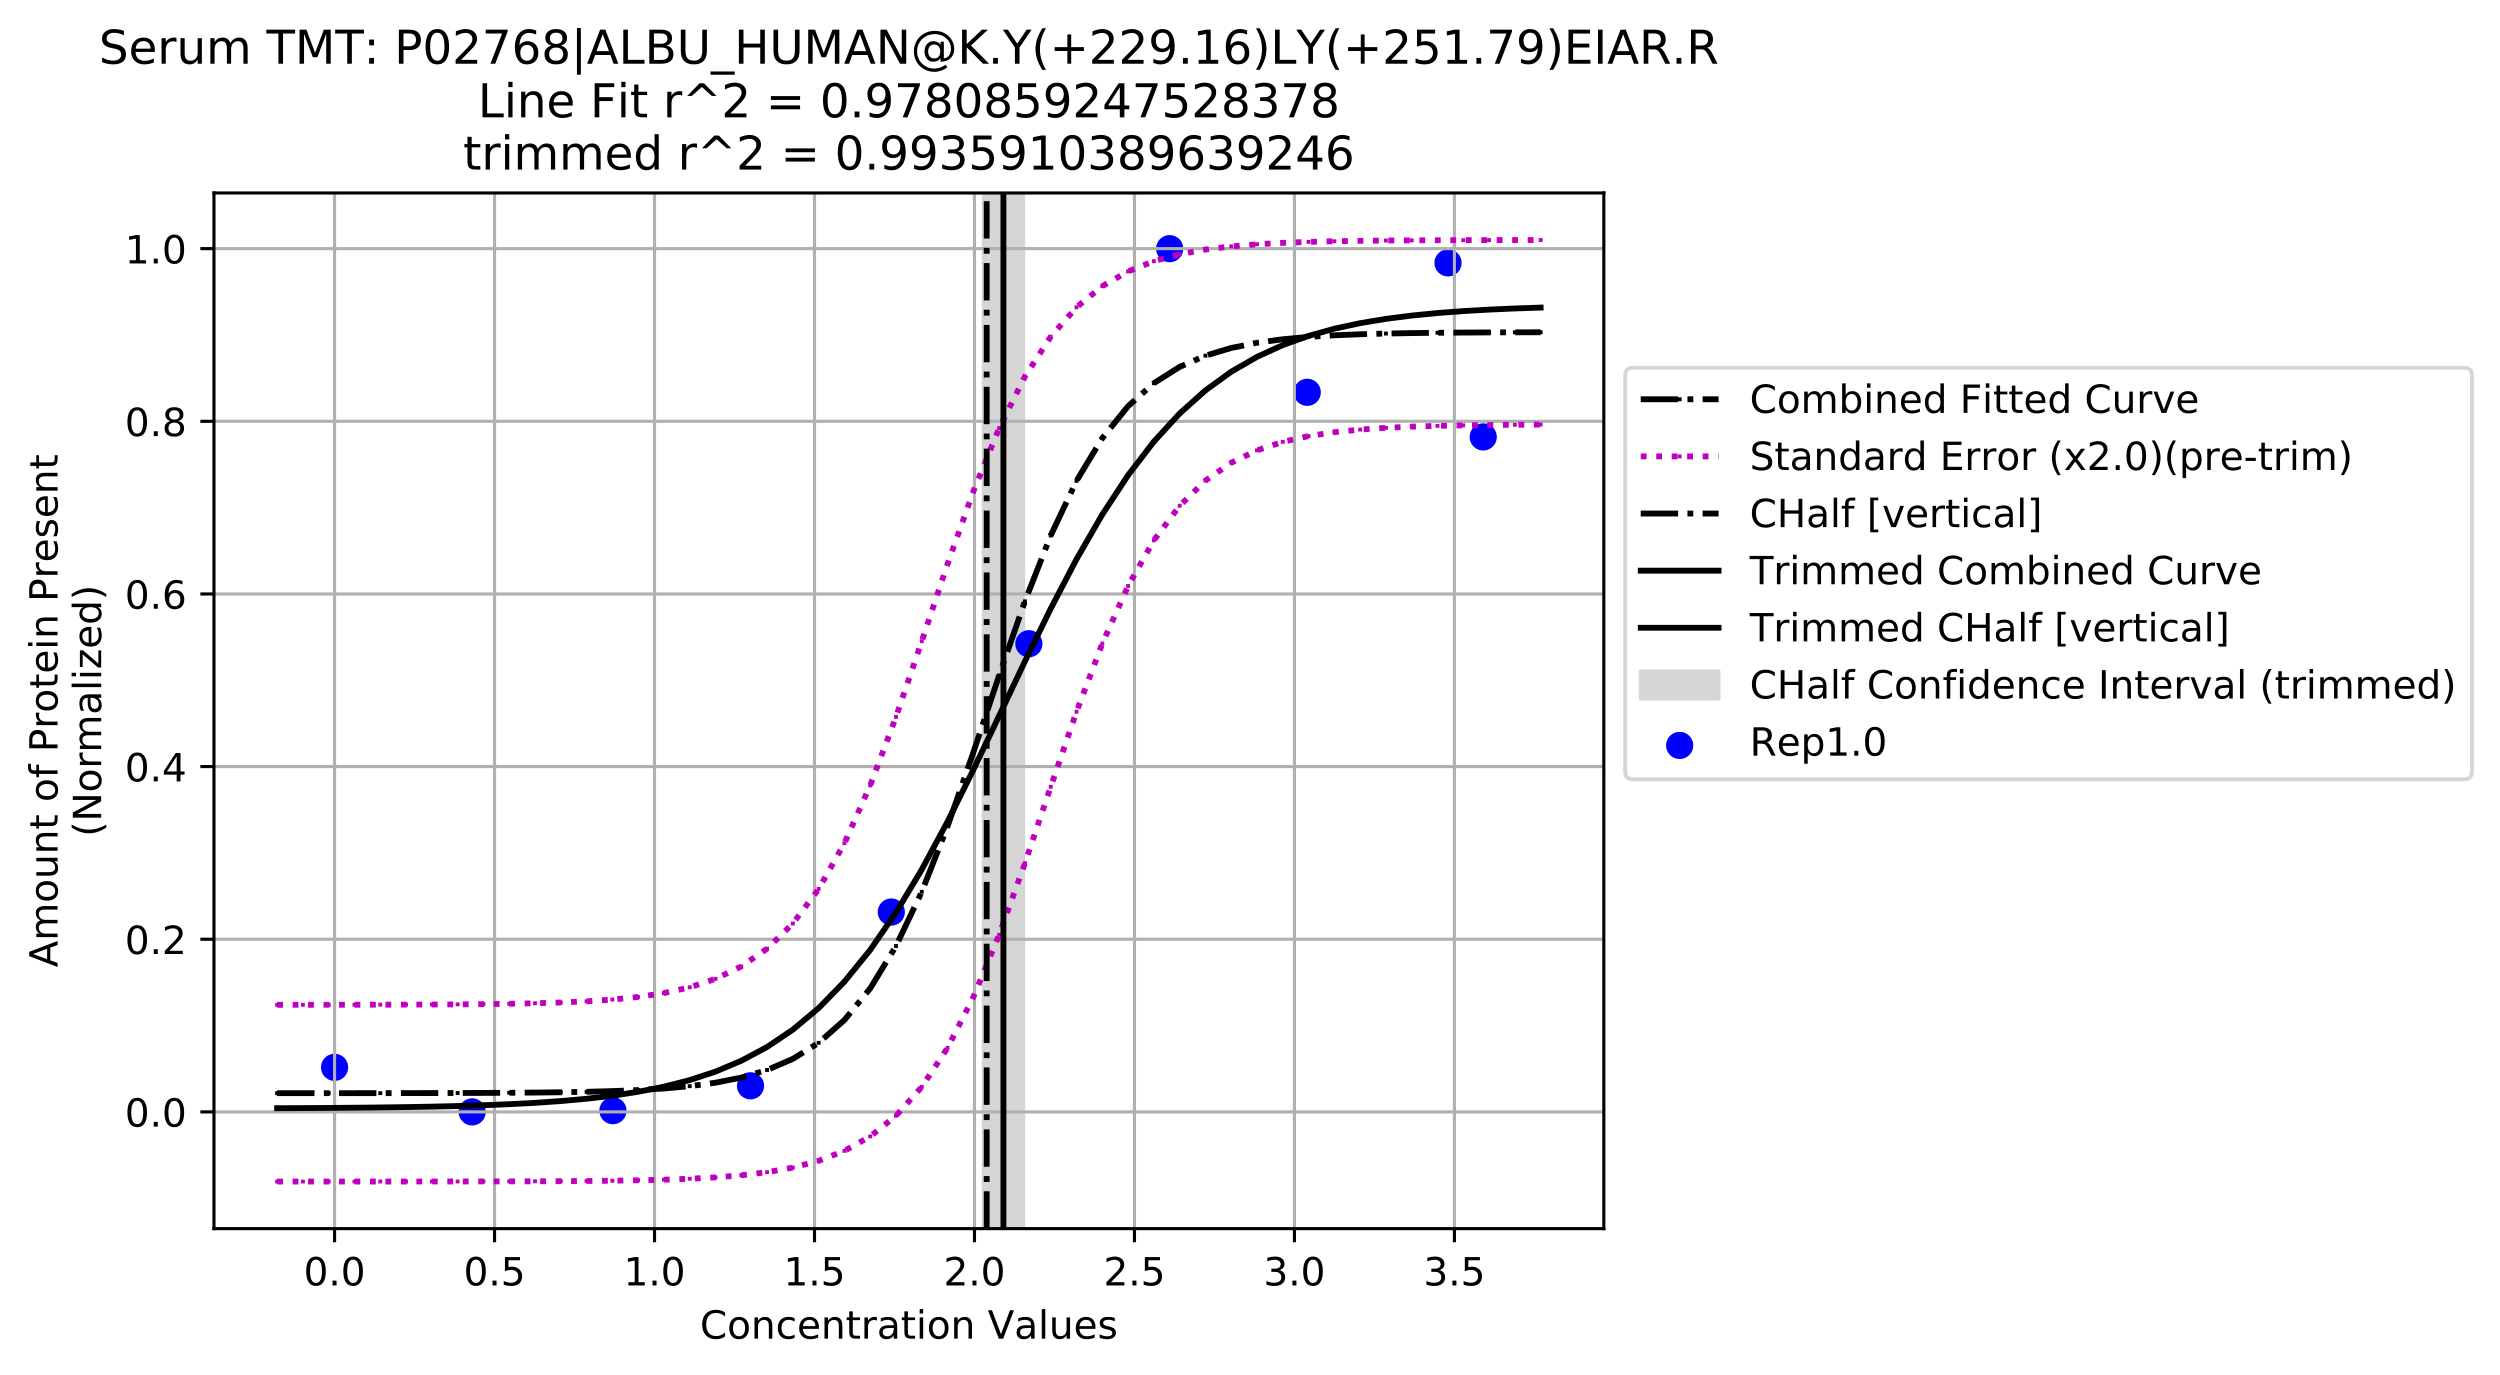 <?xml version="1.0" encoding="utf-8" standalone="no"?>
<!DOCTYPE svg PUBLIC "-//W3C//DTD SVG 1.1//EN"
  "http://www.w3.org/Graphics/SVG/1.1/DTD/svg11.dtd">
<!-- Created with matplotlib (https://matplotlib.org/) -->
<svg height="353.247pt" version="1.1" viewBox="0 0 642.37 353.247" width="642.37pt" xmlns="http://www.w3.org/2000/svg" xmlns:xlink="http://www.w3.org/1999/xlink">
 <defs>
  <style type="text/css">
*{stroke-linecap:butt;stroke-linejoin:round;}
  </style>
 </defs>
 <g id="figure_1">
  <g id="patch_1">
   <path d="M 0 353.247 
L 642.37 353.247 
L 642.37 0 
L 0 0 
z
" style="fill:#ffffff;"/>
  </g>
  <g id="axes_1">
   <g id="patch_2">
    <path d="M 54.979 315.691 
L 412.099 315.691 
L 412.099 49.579 
L 54.979 49.579 
z
" style="fill:#ffffff;"/>
   </g>
   <g id="patch_3">
    <path clip-path="url(#p1f179fa5e8)" d="M 252.745 315.691 
L 252.745 49.579 
L 262.906 49.579 
L 262.906 315.691 
z
" style="fill:#d5d5d5;stroke:#d5d5d5;stroke-linejoin:miter;"/>
   </g>
   <g id="PathCollection_1">
    <defs>
     <path d="M 0 3 
C 0.796 3 1.559 2.684 2.121 2.121 
C 2.684 1.559 3 0.796 3 0 
C 3 -0.796 2.684 -1.559 2.121 -2.121 
C 1.559 -2.684 0.796 -3 0 -3 
C -0.796 -3 -1.559 -2.684 -2.121 -2.121 
C -2.684 -1.559 -3 -0.796 -3 0 
C -3 0.796 -2.684 1.559 -2.121 2.121 
C -1.559 2.684 -0.796 3 0 3 
z
" id="mcb5a63a3da" style="stroke:#0000ff;"/>
    </defs>
    <g clip-path="url(#p1f179fa5e8)">
     <use style="fill:#0000ff;stroke:#0000ff;" x="85.969" xlink:href="#mcb5a63a3da" y="274.253"/>
     <use style="fill:#0000ff;stroke:#0000ff;" x="121.32" xlink:href="#mcb5a63a3da" y="285.694"/>
     <use style="fill:#0000ff;stroke:#0000ff;" x="157.493" xlink:href="#mcb5a63a3da" y="285.387"/>
     <use style="fill:#0000ff;stroke:#0000ff;" x="192.844" xlink:href="#mcb5a63a3da" y="278.995"/>
     <use style="fill:#0000ff;stroke:#0000ff;" x="229.017" xlink:href="#mcb5a63a3da" y="234.343"/>
     <use style="fill:#0000ff;stroke:#0000ff;" x="264.369" xlink:href="#mcb5a63a3da" y="165.408"/>
     <use style="fill:#0000ff;stroke:#0000ff;" x="300.542" xlink:href="#mcb5a63a3da" y="63.892"/>
     <use style="fill:#0000ff;stroke:#0000ff;" x="335.893" xlink:href="#mcb5a63a3da" y="100.804"/>
     <use style="fill:#0000ff;stroke:#0000ff;" x="372.066" xlink:href="#mcb5a63a3da" y="67.545"/>
     <use style="fill:#0000ff;stroke:#0000ff;" x="381.109" xlink:href="#mcb5a63a3da" y="112.265"/>
    </g>
   </g>
   <g id="matplotlib.axis_1">
    <g id="xtick_1">
     <g id="line2d_1">
      <path clip-path="url(#p1f179fa5e8)" d="M 85.969 315.691 
L 85.969 49.579 
" style="fill:none;stroke:#b0b0b0;stroke-linecap:square;stroke-width:0.8;"/>
     </g>
     <g id="line2d_2">
      <defs>
       <path d="M 0 0 
L 0 3.5 
" id="m6fc6e25478" style="stroke:#000000;stroke-width:0.8;"/>
      </defs>
      <g>
       <use style="stroke:#000000;stroke-width:0.8;" x="85.969" xlink:href="#m6fc6e25478" y="315.691"/>
      </g>
     </g>
     <g id="text_1">
      <!-- 0.0 -->
      <defs>
       <path d="M 31.781 66.406 
Q 24.172 66.406 20.328 58.906 
Q 16.5 51.422 16.5 36.375 
Q 16.5 21.391 20.328 13.891 
Q 24.172 6.391 31.781 6.391 
Q 39.453 6.391 43.281 13.891 
Q 47.125 21.391 47.125 36.375 
Q 47.125 51.422 43.281 58.906 
Q 39.453 66.406 31.781 66.406 
z
M 31.781 74.219 
Q 44.047 74.219 50.516 64.516 
Q 56.984 54.828 56.984 36.375 
Q 56.984 17.969 50.516 8.266 
Q 44.047 -1.422 31.781 -1.422 
Q 19.531 -1.422 13.062 8.266 
Q 6.594 17.969 6.594 36.375 
Q 6.594 54.828 13.062 64.516 
Q 19.531 74.219 31.781 74.219 
z
" id="DejaVuSans-48"/>
       <path d="M 10.688 12.406 
L 21 12.406 
L 21 0 
L 10.688 0 
z
" id="DejaVuSans-46"/>
      </defs>
      <g transform="translate(78.017 330.29)scale(0.1 -0.1)">
       <use xlink:href="#DejaVuSans-48"/>
       <use x="63.623" xlink:href="#DejaVuSans-46"/>
       <use x="95.41" xlink:href="#DejaVuSans-48"/>
      </g>
     </g>
    </g>
    <g id="xtick_2">
     <g id="line2d_3">
      <path clip-path="url(#p1f179fa5e8)" d="M 127.075 315.691 
L 127.075 49.579 
" style="fill:none;stroke:#b0b0b0;stroke-linecap:square;stroke-width:0.8;"/>
     </g>
     <g id="line2d_4">
      <g>
       <use style="stroke:#000000;stroke-width:0.8;" x="127.075" xlink:href="#m6fc6e25478" y="315.691"/>
      </g>
     </g>
     <g id="text_2">
      <!-- 0.5 -->
      <defs>
       <path d="M 10.797 72.906 
L 49.516 72.906 
L 49.516 64.594 
L 19.828 64.594 
L 19.828 46.734 
Q 21.969 47.469 24.109 47.828 
Q 26.266 48.188 28.422 48.188 
Q 40.625 48.188 47.75 41.5 
Q 54.891 34.812 54.891 23.391 
Q 54.891 11.625 47.562 5.094 
Q 40.234 -1.422 26.906 -1.422 
Q 22.312 -1.422 17.547 -0.641 
Q 12.797 0.141 7.719 1.703 
L 7.719 11.625 
Q 12.109 9.234 16.797 8.062 
Q 21.484 6.891 26.703 6.891 
Q 35.156 6.891 40.078 11.328 
Q 45.016 15.766 45.016 23.391 
Q 45.016 31 40.078 35.438 
Q 35.156 39.891 26.703 39.891 
Q 22.75 39.891 18.812 39.016 
Q 14.891 38.141 10.797 36.281 
z
" id="DejaVuSans-53"/>
      </defs>
      <g transform="translate(119.123 330.29)scale(0.1 -0.1)">
       <use xlink:href="#DejaVuSans-48"/>
       <use x="63.623" xlink:href="#DejaVuSans-46"/>
       <use x="95.41" xlink:href="#DejaVuSans-53"/>
      </g>
     </g>
    </g>
    <g id="xtick_3">
     <g id="line2d_5">
      <path clip-path="url(#p1f179fa5e8)" d="M 168.181 315.691 
L 168.181 49.579 
" style="fill:none;stroke:#b0b0b0;stroke-linecap:square;stroke-width:0.8;"/>
     </g>
     <g id="line2d_6">
      <g>
       <use style="stroke:#000000;stroke-width:0.8;" x="168.181" xlink:href="#m6fc6e25478" y="315.691"/>
      </g>
     </g>
     <g id="text_3">
      <!-- 1.0 -->
      <defs>
       <path d="M 12.406 8.297 
L 28.516 8.297 
L 28.516 63.922 
L 10.984 60.406 
L 10.984 69.391 
L 28.422 72.906 
L 38.281 72.906 
L 38.281 8.297 
L 54.391 8.297 
L 54.391 0 
L 12.406 0 
z
" id="DejaVuSans-49"/>
      </defs>
      <g transform="translate(160.229 330.29)scale(0.1 -0.1)">
       <use xlink:href="#DejaVuSans-49"/>
       <use x="63.623" xlink:href="#DejaVuSans-46"/>
       <use x="95.41" xlink:href="#DejaVuSans-48"/>
      </g>
     </g>
    </g>
    <g id="xtick_4">
     <g id="line2d_7">
      <path clip-path="url(#p1f179fa5e8)" d="M 209.287 315.691 
L 209.287 49.579 
" style="fill:none;stroke:#b0b0b0;stroke-linecap:square;stroke-width:0.8;"/>
     </g>
     <g id="line2d_8">
      <g>
       <use style="stroke:#000000;stroke-width:0.8;" x="209.287" xlink:href="#m6fc6e25478" y="315.691"/>
      </g>
     </g>
     <g id="text_4">
      <!-- 1.5 -->
      <g transform="translate(201.335 330.29)scale(0.1 -0.1)">
       <use xlink:href="#DejaVuSans-49"/>
       <use x="63.623" xlink:href="#DejaVuSans-46"/>
       <use x="95.41" xlink:href="#DejaVuSans-53"/>
      </g>
     </g>
    </g>
    <g id="xtick_5">
     <g id="line2d_9">
      <path clip-path="url(#p1f179fa5e8)" d="M 250.392 315.691 
L 250.392 49.579 
" style="fill:none;stroke:#b0b0b0;stroke-linecap:square;stroke-width:0.8;"/>
     </g>
     <g id="line2d_10">
      <g>
       <use style="stroke:#000000;stroke-width:0.8;" x="250.392" xlink:href="#m6fc6e25478" y="315.691"/>
      </g>
     </g>
     <g id="text_5">
      <!-- 2.0 -->
      <defs>
       <path d="M 19.188 8.297 
L 53.609 8.297 
L 53.609 0 
L 7.328 0 
L 7.328 8.297 
Q 12.938 14.109 22.625 23.891 
Q 32.328 33.688 34.812 36.531 
Q 39.547 41.844 41.422 45.531 
Q 43.312 49.219 43.312 52.781 
Q 43.312 58.594 39.234 62.25 
Q 35.156 65.922 28.609 65.922 
Q 23.969 65.922 18.812 64.312 
Q 13.672 62.703 7.812 59.422 
L 7.812 69.391 
Q 13.766 71.781 18.938 73 
Q 24.125 74.219 28.422 74.219 
Q 39.75 74.219 46.484 68.547 
Q 53.219 62.891 53.219 53.422 
Q 53.219 48.922 51.531 44.891 
Q 49.859 40.875 45.406 35.406 
Q 44.188 33.984 37.641 27.219 
Q 31.109 20.453 19.188 8.297 
z
" id="DejaVuSans-50"/>
      </defs>
      <g transform="translate(242.441 330.29)scale(0.1 -0.1)">
       <use xlink:href="#DejaVuSans-50"/>
       <use x="63.623" xlink:href="#DejaVuSans-46"/>
       <use x="95.41" xlink:href="#DejaVuSans-48"/>
      </g>
     </g>
    </g>
    <g id="xtick_6">
     <g id="line2d_11">
      <path clip-path="url(#p1f179fa5e8)" d="M 291.498 315.691 
L 291.498 49.579 
" style="fill:none;stroke:#b0b0b0;stroke-linecap:square;stroke-width:0.8;"/>
     </g>
     <g id="line2d_12">
      <g>
       <use style="stroke:#000000;stroke-width:0.8;" x="291.498" xlink:href="#m6fc6e25478" y="315.691"/>
      </g>
     </g>
     <g id="text_6">
      <!-- 2.5 -->
      <g transform="translate(283.547 330.29)scale(0.1 -0.1)">
       <use xlink:href="#DejaVuSans-50"/>
       <use x="63.623" xlink:href="#DejaVuSans-46"/>
       <use x="95.41" xlink:href="#DejaVuSans-53"/>
      </g>
     </g>
    </g>
    <g id="xtick_7">
     <g id="line2d_13">
      <path clip-path="url(#p1f179fa5e8)" d="M 332.604 315.691 
L 332.604 49.579 
" style="fill:none;stroke:#b0b0b0;stroke-linecap:square;stroke-width:0.8;"/>
     </g>
     <g id="line2d_14">
      <g>
       <use style="stroke:#000000;stroke-width:0.8;" x="332.604" xlink:href="#m6fc6e25478" y="315.691"/>
      </g>
     </g>
     <g id="text_7">
      <!-- 3.0 -->
      <defs>
       <path d="M 40.578 39.312 
Q 47.656 37.797 51.625 33 
Q 55.609 28.219 55.609 21.188 
Q 55.609 10.406 48.188 4.484 
Q 40.766 -1.422 27.094 -1.422 
Q 22.516 -1.422 17.656 -0.516 
Q 12.797 0.391 7.625 2.203 
L 7.625 11.719 
Q 11.719 9.328 16.594 8.109 
Q 21.484 6.891 26.812 6.891 
Q 36.078 6.891 40.938 10.547 
Q 45.797 14.203 45.797 21.188 
Q 45.797 27.641 41.281 31.266 
Q 36.766 34.906 28.719 34.906 
L 20.219 34.906 
L 20.219 43.016 
L 29.109 43.016 
Q 36.375 43.016 40.234 45.922 
Q 44.094 48.828 44.094 54.297 
Q 44.094 59.906 40.109 62.906 
Q 36.141 65.922 28.719 65.922 
Q 24.656 65.922 20.016 65.031 
Q 15.375 64.156 9.812 62.312 
L 9.812 71.094 
Q 15.438 72.656 20.344 73.438 
Q 25.25 74.219 29.594 74.219 
Q 40.828 74.219 47.359 69.109 
Q 53.906 64.016 53.906 55.328 
Q 53.906 49.266 50.438 45.094 
Q 46.969 40.922 40.578 39.312 
z
" id="DejaVuSans-51"/>
      </defs>
      <g transform="translate(324.653 330.29)scale(0.1 -0.1)">
       <use xlink:href="#DejaVuSans-51"/>
       <use x="63.623" xlink:href="#DejaVuSans-46"/>
       <use x="95.41" xlink:href="#DejaVuSans-48"/>
      </g>
     </g>
    </g>
    <g id="xtick_8">
     <g id="line2d_15">
      <path clip-path="url(#p1f179fa5e8)" d="M 373.71 315.691 
L 373.71 49.579 
" style="fill:none;stroke:#b0b0b0;stroke-linecap:square;stroke-width:0.8;"/>
     </g>
     <g id="line2d_16">
      <g>
       <use style="stroke:#000000;stroke-width:0.8;" x="373.71" xlink:href="#m6fc6e25478" y="315.691"/>
      </g>
     </g>
     <g id="text_8">
      <!-- 3.5 -->
      <g transform="translate(365.759 330.29)scale(0.1 -0.1)">
       <use xlink:href="#DejaVuSans-51"/>
       <use x="63.623" xlink:href="#DejaVuSans-46"/>
       <use x="95.41" xlink:href="#DejaVuSans-53"/>
      </g>
     </g>
    </g>
    <g id="text_9">
     <!-- Concentration Values -->
     <defs>
      <path d="M 64.406 67.281 
L 64.406 56.891 
Q 59.422 61.531 53.781 63.812 
Q 48.141 66.109 41.797 66.109 
Q 29.297 66.109 22.656 58.469 
Q 16.016 50.828 16.016 36.375 
Q 16.016 21.969 22.656 14.328 
Q 29.297 6.688 41.797 6.688 
Q 48.141 6.688 53.781 8.984 
Q 59.422 11.281 64.406 15.922 
L 64.406 5.609 
Q 59.234 2.094 53.438 0.328 
Q 47.656 -1.422 41.219 -1.422 
Q 24.656 -1.422 15.125 8.703 
Q 5.609 18.844 5.609 36.375 
Q 5.609 53.953 15.125 64.078 
Q 24.656 74.219 41.219 74.219 
Q 47.75 74.219 53.531 72.484 
Q 59.328 70.75 64.406 67.281 
z
" id="DejaVuSans-67"/>
      <path d="M 30.609 48.391 
Q 23.391 48.391 19.188 42.75 
Q 14.984 37.109 14.984 27.297 
Q 14.984 17.484 19.156 11.844 
Q 23.344 6.203 30.609 6.203 
Q 37.797 6.203 41.984 11.859 
Q 46.188 17.531 46.188 27.297 
Q 46.188 37.016 41.984 42.703 
Q 37.797 48.391 30.609 48.391 
z
M 30.609 56 
Q 42.328 56 49.016 48.375 
Q 55.719 40.766 55.719 27.297 
Q 55.719 13.875 49.016 6.219 
Q 42.328 -1.422 30.609 -1.422 
Q 18.844 -1.422 12.172 6.219 
Q 5.516 13.875 5.516 27.297 
Q 5.516 40.766 12.172 48.375 
Q 18.844 56 30.609 56 
z
" id="DejaVuSans-111"/>
      <path d="M 54.891 33.016 
L 54.891 0 
L 45.906 0 
L 45.906 32.719 
Q 45.906 40.484 42.875 44.328 
Q 39.844 48.188 33.797 48.188 
Q 26.516 48.188 22.312 43.547 
Q 18.109 38.922 18.109 30.906 
L 18.109 0 
L 9.078 0 
L 9.078 54.688 
L 18.109 54.688 
L 18.109 46.188 
Q 21.344 51.125 25.703 53.562 
Q 30.078 56 35.797 56 
Q 45.219 56 50.047 50.172 
Q 54.891 44.344 54.891 33.016 
z
" id="DejaVuSans-110"/>
      <path d="M 48.781 52.594 
L 48.781 44.188 
Q 44.969 46.297 41.141 47.344 
Q 37.312 48.391 33.406 48.391 
Q 24.656 48.391 19.812 42.844 
Q 14.984 37.312 14.984 27.297 
Q 14.984 17.281 19.812 11.734 
Q 24.656 6.203 33.406 6.203 
Q 37.312 6.203 41.141 7.25 
Q 44.969 8.297 48.781 10.406 
L 48.781 2.094 
Q 45.016 0.344 40.984 -0.531 
Q 36.969 -1.422 32.422 -1.422 
Q 20.062 -1.422 12.781 6.344 
Q 5.516 14.109 5.516 27.297 
Q 5.516 40.672 12.859 48.328 
Q 20.219 56 33.016 56 
Q 37.156 56 41.109 55.141 
Q 45.062 54.297 48.781 52.594 
z
" id="DejaVuSans-99"/>
      <path d="M 56.203 29.594 
L 56.203 25.203 
L 14.891 25.203 
Q 15.484 15.922 20.484 11.062 
Q 25.484 6.203 34.422 6.203 
Q 39.594 6.203 44.453 7.469 
Q 49.312 8.734 54.109 11.281 
L 54.109 2.781 
Q 49.266 0.734 44.188 -0.344 
Q 39.109 -1.422 33.891 -1.422 
Q 20.797 -1.422 13.156 6.188 
Q 5.516 13.812 5.516 26.812 
Q 5.516 40.234 12.766 48.109 
Q 20.016 56 32.328 56 
Q 43.359 56 49.781 48.891 
Q 56.203 41.797 56.203 29.594 
z
M 47.219 32.234 
Q 47.125 39.594 43.094 43.984 
Q 39.062 48.391 32.422 48.391 
Q 24.906 48.391 20.391 44.141 
Q 15.875 39.891 15.188 32.172 
z
" id="DejaVuSans-101"/>
      <path d="M 18.312 70.219 
L 18.312 54.688 
L 36.812 54.688 
L 36.812 47.703 
L 18.312 47.703 
L 18.312 18.016 
Q 18.312 11.328 20.141 9.422 
Q 21.969 7.516 27.594 7.516 
L 36.812 7.516 
L 36.812 0 
L 27.594 0 
Q 17.188 0 13.234 3.875 
Q 9.281 7.766 9.281 18.016 
L 9.281 47.703 
L 2.688 47.703 
L 2.688 54.688 
L 9.281 54.688 
L 9.281 70.219 
z
" id="DejaVuSans-116"/>
      <path d="M 41.109 46.297 
Q 39.594 47.172 37.812 47.578 
Q 36.031 48 33.891 48 
Q 26.266 48 22.188 43.047 
Q 18.109 38.094 18.109 28.812 
L 18.109 0 
L 9.078 0 
L 9.078 54.688 
L 18.109 54.688 
L 18.109 46.188 
Q 20.953 51.172 25.484 53.578 
Q 30.031 56 36.531 56 
Q 37.453 56 38.578 55.875 
Q 39.703 55.766 41.062 55.516 
z
" id="DejaVuSans-114"/>
      <path d="M 34.281 27.484 
Q 23.391 27.484 19.188 25 
Q 14.984 22.516 14.984 16.5 
Q 14.984 11.719 18.141 8.906 
Q 21.297 6.109 26.703 6.109 
Q 34.188 6.109 38.703 11.406 
Q 43.219 16.703 43.219 25.484 
L 43.219 27.484 
z
M 52.203 31.203 
L 52.203 0 
L 43.219 0 
L 43.219 8.297 
Q 40.141 3.328 35.547 0.953 
Q 30.953 -1.422 24.312 -1.422 
Q 15.922 -1.422 10.953 3.297 
Q 6 8.016 6 15.922 
Q 6 25.141 12.172 29.828 
Q 18.359 34.516 30.609 34.516 
L 43.219 34.516 
L 43.219 35.406 
Q 43.219 41.609 39.141 45 
Q 35.062 48.391 27.688 48.391 
Q 23 48.391 18.547 47.266 
Q 14.109 46.141 10.016 43.891 
L 10.016 52.203 
Q 14.938 54.109 19.578 55.047 
Q 24.219 56 28.609 56 
Q 40.484 56 46.344 49.844 
Q 52.203 43.703 52.203 31.203 
z
" id="DejaVuSans-97"/>
      <path d="M 9.422 54.688 
L 18.406 54.688 
L 18.406 0 
L 9.422 0 
z
M 9.422 75.984 
L 18.406 75.984 
L 18.406 64.594 
L 9.422 64.594 
z
" id="DejaVuSans-105"/>
      <path id="DejaVuSans-32"/>
      <path d="M 28.609 0 
L 0.781 72.906 
L 11.078 72.906 
L 34.188 11.531 
L 57.328 72.906 
L 67.578 72.906 
L 39.797 0 
z
" id="DejaVuSans-86"/>
      <path d="M 9.422 75.984 
L 18.406 75.984 
L 18.406 0 
L 9.422 0 
z
" id="DejaVuSans-108"/>
      <path d="M 8.5 21.578 
L 8.5 54.688 
L 17.484 54.688 
L 17.484 21.922 
Q 17.484 14.156 20.5 10.266 
Q 23.531 6.391 29.594 6.391 
Q 36.859 6.391 41.078 11.031 
Q 45.312 15.672 45.312 23.688 
L 45.312 54.688 
L 54.297 54.688 
L 54.297 0 
L 45.312 0 
L 45.312 8.406 
Q 42.047 3.422 37.719 1 
Q 33.406 -1.422 27.688 -1.422 
Q 18.266 -1.422 13.375 4.438 
Q 8.5 10.297 8.5 21.578 
z
M 31.109 56 
z
" id="DejaVuSans-117"/>
      <path d="M 44.281 53.078 
L 44.281 44.578 
Q 40.484 46.531 36.375 47.5 
Q 32.281 48.484 27.875 48.484 
Q 21.188 48.484 17.844 46.438 
Q 14.5 44.391 14.5 40.281 
Q 14.5 37.156 16.891 35.375 
Q 19.281 33.594 26.516 31.984 
L 29.594 31.297 
Q 39.156 29.25 43.188 25.516 
Q 47.219 21.781 47.219 15.094 
Q 47.219 7.469 41.188 3.016 
Q 35.156 -1.422 24.609 -1.422 
Q 20.219 -1.422 15.453 -0.562 
Q 10.688 0.297 5.422 2 
L 5.422 11.281 
Q 10.406 8.688 15.234 7.391 
Q 20.062 6.109 24.812 6.109 
Q 31.156 6.109 34.562 8.281 
Q 37.984 10.453 37.984 14.406 
Q 37.984 18.062 35.516 20.016 
Q 33.062 21.969 24.703 23.781 
L 21.578 24.516 
Q 13.234 26.266 9.516 29.906 
Q 5.812 33.547 5.812 39.891 
Q 5.812 47.609 11.281 51.797 
Q 16.75 56 26.812 56 
Q 31.781 56 36.172 55.266 
Q 40.578 54.547 44.281 53.078 
z
" id="DejaVuSans-115"/>
     </defs>
     <g transform="translate(179.861 343.968)scale(0.1 -0.1)">
      <use xlink:href="#DejaVuSans-67"/>
      <use x="69.824" xlink:href="#DejaVuSans-111"/>
      <use x="131.006" xlink:href="#DejaVuSans-110"/>
      <use x="194.385" xlink:href="#DejaVuSans-99"/>
      <use x="249.365" xlink:href="#DejaVuSans-101"/>
      <use x="310.889" xlink:href="#DejaVuSans-110"/>
      <use x="374.268" xlink:href="#DejaVuSans-116"/>
      <use x="413.477" xlink:href="#DejaVuSans-114"/>
      <use x="454.59" xlink:href="#DejaVuSans-97"/>
      <use x="515.869" xlink:href="#DejaVuSans-116"/>
      <use x="555.078" xlink:href="#DejaVuSans-105"/>
      <use x="582.861" xlink:href="#DejaVuSans-111"/>
      <use x="644.043" xlink:href="#DejaVuSans-110"/>
      <use x="707.422" xlink:href="#DejaVuSans-32"/>
      <use x="739.209" xlink:href="#DejaVuSans-86"/>
      <use x="807.508" xlink:href="#DejaVuSans-97"/>
      <use x="868.787" xlink:href="#DejaVuSans-108"/>
      <use x="896.57" xlink:href="#DejaVuSans-117"/>
      <use x="959.949" xlink:href="#DejaVuSans-101"/>
      <use x="1021.473" xlink:href="#DejaVuSans-115"/>
     </g>
    </g>
   </g>
   <g id="matplotlib.axis_2">
    <g id="ytick_1">
     <g id="line2d_17">
      <path clip-path="url(#p1f179fa5e8)" d="M 54.979 285.694 
L 412.099 285.694 
" style="fill:none;stroke:#b0b0b0;stroke-linecap:square;stroke-width:0.8;"/>
     </g>
     <g id="line2d_18">
      <defs>
       <path d="M 0 0 
L -3.5 0 
" id="m9b374860b0" style="stroke:#000000;stroke-width:0.8;"/>
      </defs>
      <g>
       <use style="stroke:#000000;stroke-width:0.8;" x="54.979" xlink:href="#m9b374860b0" y="285.694"/>
      </g>
     </g>
     <g id="text_10">
      <!-- 0.0 -->
      <g transform="translate(32.076 289.493)scale(0.1 -0.1)">
       <use xlink:href="#DejaVuSans-48"/>
       <use x="63.623" xlink:href="#DejaVuSans-46"/>
       <use x="95.41" xlink:href="#DejaVuSans-48"/>
      </g>
     </g>
    </g>
    <g id="ytick_2">
     <g id="line2d_19">
      <path clip-path="url(#p1f179fa5e8)" d="M 54.979 241.334 
L 412.099 241.334 
" style="fill:none;stroke:#b0b0b0;stroke-linecap:square;stroke-width:0.8;"/>
     </g>
     <g id="line2d_20">
      <g>
       <use style="stroke:#000000;stroke-width:0.8;" x="54.979" xlink:href="#m9b374860b0" y="241.334"/>
      </g>
     </g>
     <g id="text_11">
      <!-- 0.2 -->
      <g transform="translate(32.076 245.133)scale(0.1 -0.1)">
       <use xlink:href="#DejaVuSans-48"/>
       <use x="63.623" xlink:href="#DejaVuSans-46"/>
       <use x="95.41" xlink:href="#DejaVuSans-50"/>
      </g>
     </g>
    </g>
    <g id="ytick_3">
     <g id="line2d_21">
      <path clip-path="url(#p1f179fa5e8)" d="M 54.979 196.973 
L 412.099 196.973 
" style="fill:none;stroke:#b0b0b0;stroke-linecap:square;stroke-width:0.8;"/>
     </g>
     <g id="line2d_22">
      <g>
       <use style="stroke:#000000;stroke-width:0.8;" x="54.979" xlink:href="#m9b374860b0" y="196.973"/>
      </g>
     </g>
     <g id="text_12">
      <!-- 0.4 -->
      <defs>
       <path d="M 37.797 64.312 
L 12.891 25.391 
L 37.797 25.391 
z
M 35.203 72.906 
L 47.609 72.906 
L 47.609 25.391 
L 58.016 25.391 
L 58.016 17.188 
L 47.609 17.188 
L 47.609 0 
L 37.797 0 
L 37.797 17.188 
L 4.891 17.188 
L 4.891 26.703 
z
" id="DejaVuSans-52"/>
      </defs>
      <g transform="translate(32.076 200.772)scale(0.1 -0.1)">
       <use xlink:href="#DejaVuSans-48"/>
       <use x="63.623" xlink:href="#DejaVuSans-46"/>
       <use x="95.41" xlink:href="#DejaVuSans-52"/>
      </g>
     </g>
    </g>
    <g id="ytick_4">
     <g id="line2d_23">
      <path clip-path="url(#p1f179fa5e8)" d="M 54.979 152.613 
L 412.099 152.613 
" style="fill:none;stroke:#b0b0b0;stroke-linecap:square;stroke-width:0.8;"/>
     </g>
     <g id="line2d_24">
      <g>
       <use style="stroke:#000000;stroke-width:0.8;" x="54.979" xlink:href="#m9b374860b0" y="152.613"/>
      </g>
     </g>
     <g id="text_13">
      <!-- 0.6 -->
      <defs>
       <path d="M 33.016 40.375 
Q 26.375 40.375 22.484 35.828 
Q 18.609 31.297 18.609 23.391 
Q 18.609 15.531 22.484 10.953 
Q 26.375 6.391 33.016 6.391 
Q 39.656 6.391 43.531 10.953 
Q 47.406 15.531 47.406 23.391 
Q 47.406 31.297 43.531 35.828 
Q 39.656 40.375 33.016 40.375 
z
M 52.594 71.297 
L 52.594 62.312 
Q 48.875 64.062 45.094 64.984 
Q 41.312 65.922 37.594 65.922 
Q 27.828 65.922 22.672 59.328 
Q 17.531 52.734 16.797 39.406 
Q 19.672 43.656 24.016 45.922 
Q 28.375 48.188 33.594 48.188 
Q 44.578 48.188 50.953 41.516 
Q 57.328 34.859 57.328 23.391 
Q 57.328 12.156 50.688 5.359 
Q 44.047 -1.422 33.016 -1.422 
Q 20.359 -1.422 13.672 8.266 
Q 6.984 17.969 6.984 36.375 
Q 6.984 53.656 15.188 63.938 
Q 23.391 74.219 37.203 74.219 
Q 40.922 74.219 44.703 73.484 
Q 48.484 72.75 52.594 71.297 
z
" id="DejaVuSans-54"/>
      </defs>
      <g transform="translate(32.076 156.412)scale(0.1 -0.1)">
       <use xlink:href="#DejaVuSans-48"/>
       <use x="63.623" xlink:href="#DejaVuSans-46"/>
       <use x="95.41" xlink:href="#DejaVuSans-54"/>
      </g>
     </g>
    </g>
    <g id="ytick_5">
     <g id="line2d_25">
      <path clip-path="url(#p1f179fa5e8)" d="M 54.979 108.252 
L 412.099 108.252 
" style="fill:none;stroke:#b0b0b0;stroke-linecap:square;stroke-width:0.8;"/>
     </g>
     <g id="line2d_26">
      <g>
       <use style="stroke:#000000;stroke-width:0.8;" x="54.979" xlink:href="#m9b374860b0" y="108.252"/>
      </g>
     </g>
     <g id="text_14">
      <!-- 0.8 -->
      <defs>
       <path d="M 31.781 34.625 
Q 24.75 34.625 20.719 30.859 
Q 16.703 27.094 16.703 20.516 
Q 16.703 13.922 20.719 10.156 
Q 24.75 6.391 31.781 6.391 
Q 38.812 6.391 42.859 10.172 
Q 46.922 13.969 46.922 20.516 
Q 46.922 27.094 42.891 30.859 
Q 38.875 34.625 31.781 34.625 
z
M 21.922 38.812 
Q 15.578 40.375 12.031 44.719 
Q 8.5 49.078 8.5 55.328 
Q 8.5 64.062 14.719 69.141 
Q 20.953 74.219 31.781 74.219 
Q 42.672 74.219 48.875 69.141 
Q 55.078 64.062 55.078 55.328 
Q 55.078 49.078 51.531 44.719 
Q 48 40.375 41.703 38.812 
Q 48.828 37.156 52.797 32.312 
Q 56.781 27.484 56.781 20.516 
Q 56.781 9.906 50.312 4.234 
Q 43.844 -1.422 31.781 -1.422 
Q 19.734 -1.422 13.25 4.234 
Q 6.781 9.906 6.781 20.516 
Q 6.781 27.484 10.781 32.312 
Q 14.797 37.156 21.922 38.812 
z
M 18.312 54.391 
Q 18.312 48.734 21.844 45.562 
Q 25.391 42.391 31.781 42.391 
Q 38.141 42.391 41.719 45.562 
Q 45.312 48.734 45.312 54.391 
Q 45.312 60.062 41.719 63.234 
Q 38.141 66.406 31.781 66.406 
Q 25.391 66.406 21.844 63.234 
Q 18.312 60.062 18.312 54.391 
z
" id="DejaVuSans-56"/>
      </defs>
      <g transform="translate(32.076 112.051)scale(0.1 -0.1)">
       <use xlink:href="#DejaVuSans-48"/>
       <use x="63.623" xlink:href="#DejaVuSans-46"/>
       <use x="95.41" xlink:href="#DejaVuSans-56"/>
      </g>
     </g>
    </g>
    <g id="ytick_6">
     <g id="line2d_27">
      <path clip-path="url(#p1f179fa5e8)" d="M 54.979 63.892 
L 412.099 63.892 
" style="fill:none;stroke:#b0b0b0;stroke-linecap:square;stroke-width:0.8;"/>
     </g>
     <g id="line2d_28">
      <g>
       <use style="stroke:#000000;stroke-width:0.8;" x="54.979" xlink:href="#m9b374860b0" y="63.892"/>
      </g>
     </g>
     <g id="text_15">
      <!-- 1.0 -->
      <g transform="translate(32.076 67.691)scale(0.1 -0.1)">
       <use xlink:href="#DejaVuSans-49"/>
       <use x="63.623" xlink:href="#DejaVuSans-46"/>
       <use x="95.41" xlink:href="#DejaVuSans-48"/>
      </g>
     </g>
    </g>
    <g id="text_16">
     <!-- Amount of Protein Present -->
     <defs>
      <path d="M 34.188 63.188 
L 20.797 26.906 
L 47.609 26.906 
z
M 28.609 72.906 
L 39.797 72.906 
L 67.578 0 
L 57.328 0 
L 50.688 18.703 
L 17.828 18.703 
L 11.188 0 
L 0.781 0 
z
" id="DejaVuSans-65"/>
      <path d="M 52 44.188 
Q 55.375 50.25 60.062 53.125 
Q 64.75 56 71.094 56 
Q 79.641 56 84.281 50.016 
Q 88.922 44.047 88.922 33.016 
L 88.922 0 
L 79.891 0 
L 79.891 32.719 
Q 79.891 40.578 77.094 44.375 
Q 74.312 48.188 68.609 48.188 
Q 61.625 48.188 57.562 43.547 
Q 53.516 38.922 53.516 30.906 
L 53.516 0 
L 44.484 0 
L 44.484 32.719 
Q 44.484 40.625 41.703 44.406 
Q 38.922 48.188 33.109 48.188 
Q 26.219 48.188 22.156 43.531 
Q 18.109 38.875 18.109 30.906 
L 18.109 0 
L 9.078 0 
L 9.078 54.688 
L 18.109 54.688 
L 18.109 46.188 
Q 21.188 51.219 25.484 53.609 
Q 29.781 56 35.688 56 
Q 41.656 56 45.828 52.969 
Q 50 49.953 52 44.188 
z
" id="DejaVuSans-109"/>
      <path d="M 37.109 75.984 
L 37.109 68.5 
L 28.516 68.5 
Q 23.688 68.5 21.797 66.547 
Q 19.922 64.594 19.922 59.516 
L 19.922 54.688 
L 34.719 54.688 
L 34.719 47.703 
L 19.922 47.703 
L 19.922 0 
L 10.891 0 
L 10.891 47.703 
L 2.297 47.703 
L 2.297 54.688 
L 10.891 54.688 
L 10.891 58.5 
Q 10.891 67.625 15.141 71.797 
Q 19.391 75.984 28.609 75.984 
z
" id="DejaVuSans-102"/>
      <path d="M 19.672 64.797 
L 19.672 37.406 
L 32.078 37.406 
Q 38.969 37.406 42.719 40.969 
Q 46.484 44.531 46.484 51.125 
Q 46.484 57.672 42.719 61.234 
Q 38.969 64.797 32.078 64.797 
z
M 9.812 72.906 
L 32.078 72.906 
Q 44.344 72.906 50.609 67.359 
Q 56.891 61.812 56.891 51.125 
Q 56.891 40.328 50.609 34.812 
Q 44.344 29.297 32.078 29.297 
L 19.672 29.297 
L 19.672 0 
L 9.812 0 
z
" id="DejaVuSans-80"/>
     </defs>
     <g transform="translate(14.798 248.546)rotate(-90)scale(0.1 -0.1)">
      <use xlink:href="#DejaVuSans-65"/>
      <use x="68.408" xlink:href="#DejaVuSans-109"/>
      <use x="165.82" xlink:href="#DejaVuSans-111"/>
      <use x="227.002" xlink:href="#DejaVuSans-117"/>
      <use x="290.381" xlink:href="#DejaVuSans-110"/>
      <use x="353.76" xlink:href="#DejaVuSans-116"/>
      <use x="392.969" xlink:href="#DejaVuSans-32"/>
      <use x="424.756" xlink:href="#DejaVuSans-111"/>
      <use x="485.938" xlink:href="#DejaVuSans-102"/>
      <use x="521.143" xlink:href="#DejaVuSans-32"/>
      <use x="552.93" xlink:href="#DejaVuSans-80"/>
      <use x="613.217" xlink:href="#DejaVuSans-114"/>
      <use x="654.299" xlink:href="#DejaVuSans-111"/>
      <use x="715.48" xlink:href="#DejaVuSans-116"/>
      <use x="754.689" xlink:href="#DejaVuSans-101"/>
      <use x="816.213" xlink:href="#DejaVuSans-105"/>
      <use x="843.996" xlink:href="#DejaVuSans-110"/>
      <use x="907.375" xlink:href="#DejaVuSans-32"/>
      <use x="939.162" xlink:href="#DejaVuSans-80"/>
      <use x="999.449" xlink:href="#DejaVuSans-114"/>
      <use x="1040.531" xlink:href="#DejaVuSans-101"/>
      <use x="1102.055" xlink:href="#DejaVuSans-115"/>
      <use x="1154.154" xlink:href="#DejaVuSans-101"/>
      <use x="1215.678" xlink:href="#DejaVuSans-110"/>
      <use x="1279.057" xlink:href="#DejaVuSans-116"/>
     </g>
     <!-- (Normalized) -->
     <defs>
      <path d="M 31 75.875 
Q 24.469 64.656 21.281 53.656 
Q 18.109 42.672 18.109 31.391 
Q 18.109 20.125 21.312 9.062 
Q 24.516 -2 31 -13.188 
L 23.188 -13.188 
Q 15.875 -1.703 12.234 9.375 
Q 8.594 20.453 8.594 31.391 
Q 8.594 42.281 12.203 53.312 
Q 15.828 64.359 23.188 75.875 
z
" id="DejaVuSans-40"/>
      <path d="M 9.812 72.906 
L 23.094 72.906 
L 55.422 11.922 
L 55.422 72.906 
L 64.984 72.906 
L 64.984 0 
L 51.703 0 
L 19.391 60.984 
L 19.391 0 
L 9.812 0 
z
" id="DejaVuSans-78"/>
      <path d="M 5.516 54.688 
L 48.188 54.688 
L 48.188 46.484 
L 14.406 7.172 
L 48.188 7.172 
L 48.188 0 
L 4.297 0 
L 4.297 8.203 
L 38.094 47.516 
L 5.516 47.516 
z
" id="DejaVuSans-122"/>
      <path d="M 45.406 46.391 
L 45.406 75.984 
L 54.391 75.984 
L 54.391 0 
L 45.406 0 
L 45.406 8.203 
Q 42.578 3.328 38.25 0.953 
Q 33.938 -1.422 27.875 -1.422 
Q 17.969 -1.422 11.734 6.484 
Q 5.516 14.406 5.516 27.297 
Q 5.516 40.188 11.734 48.094 
Q 17.969 56 27.875 56 
Q 33.938 56 38.25 53.625 
Q 42.578 51.266 45.406 46.391 
z
M 14.797 27.297 
Q 14.797 17.391 18.875 11.75 
Q 22.953 6.109 30.078 6.109 
Q 37.203 6.109 41.297 11.75 
Q 45.406 17.391 45.406 27.297 
Q 45.406 37.203 41.297 42.844 
Q 37.203 48.484 30.078 48.484 
Q 22.953 48.484 18.875 42.844 
Q 14.797 37.203 14.797 27.297 
z
" id="DejaVuSans-100"/>
      <path d="M 8.016 75.875 
L 15.828 75.875 
Q 23.141 64.359 26.781 53.312 
Q 30.422 42.281 30.422 31.391 
Q 30.422 20.453 26.781 9.375 
Q 23.141 -1.703 15.828 -13.188 
L 8.016 -13.188 
Q 14.5 -2 17.703 9.062 
Q 20.906 20.125 20.906 31.391 
Q 20.906 42.672 17.703 53.656 
Q 14.5 64.656 8.016 75.875 
z
" id="DejaVuSans-41"/>
     </defs>
     <g transform="translate(25.996 214.979)rotate(-90)scale(0.1 -0.1)">
      <use xlink:href="#DejaVuSans-40"/>
      <use x="39.014" xlink:href="#DejaVuSans-78"/>
      <use x="113.818" xlink:href="#DejaVuSans-111"/>
      <use x="175" xlink:href="#DejaVuSans-114"/>
      <use x="216.098" xlink:href="#DejaVuSans-109"/>
      <use x="313.51" xlink:href="#DejaVuSans-97"/>
      <use x="374.789" xlink:href="#DejaVuSans-108"/>
      <use x="402.572" xlink:href="#DejaVuSans-105"/>
      <use x="430.355" xlink:href="#DejaVuSans-122"/>
      <use x="482.846" xlink:href="#DejaVuSans-101"/>
      <use x="544.369" xlink:href="#DejaVuSans-100"/>
      <use x="607.846" xlink:href="#DejaVuSans-41"/>
     </g>
    </g>
   </g>
   <g id="line2d_29">
    <path clip-path="url(#p1f179fa5e8)" d="M 71.212 280.89 
L 77.837 280.889 
L 84.463 280.887 
L 91.089 280.883 
L 97.714 280.879 
L 104.34 280.872 
L 110.965 280.861 
L 117.591 280.846 
L 124.217 280.822 
L 130.842 280.787 
L 137.468 280.734 
L 144.093 280.654 
L 150.719 280.535 
L 157.345 280.356 
L 163.97 280.089 
L 170.596 279.688 
L 177.221 279.091 
L 183.847 278.2 
L 190.473 276.878 
L 197.098 274.928 
L 203.724 272.075 
L 210.349 267.949 
L 216.975 262.087 
L 223.601 253.961 
L 230.226 243.077 
L 236.852 229.143 
L 243.477 212.307 
L 250.103 193.33 
L 256.729 173.541 
L 263.354 154.514 
L 269.98 137.594 
L 276.605 123.561 
L 283.231 112.581 
L 289.857 104.373 
L 296.482 98.447 
L 303.108 94.272 
L 309.733 91.384 
L 316.359 89.41 
L 322.985 88.071 
L 329.61 87.169 
L 336.236 86.563 
L 342.862 86.158 
L 349.487 85.887 
L 356.113 85.706 
L 362.738 85.585 
L 369.364 85.504 
L 375.99 85.451 
L 382.615 85.415 
L 389.241 85.391 
L 395.866 85.375 
" style="fill:none;stroke:#000000;stroke-dasharray:9.6,2.4,1.5,2.4;stroke-dashoffset:0;stroke-width:1.5;"/>
    <defs>
     <path d="M -0.5 0.5 
L 0.5 0.5 
L 0.5 -0.5 
L -0.5 -0.5 
z
" id="m21f4cd52c5"/>
    </defs>
    <g clip-path="url(#p1f179fa5e8)">
     <use x="71.212" xlink:href="#m21f4cd52c5" y="280.89"/>
     <use x="77.837" xlink:href="#m21f4cd52c5" y="280.889"/>
     <use x="84.463" xlink:href="#m21f4cd52c5" y="280.887"/>
     <use x="91.089" xlink:href="#m21f4cd52c5" y="280.883"/>
     <use x="97.714" xlink:href="#m21f4cd52c5" y="280.879"/>
     <use x="104.34" xlink:href="#m21f4cd52c5" y="280.872"/>
     <use x="110.965" xlink:href="#m21f4cd52c5" y="280.861"/>
     <use x="117.591" xlink:href="#m21f4cd52c5" y="280.846"/>
     <use x="124.217" xlink:href="#m21f4cd52c5" y="280.822"/>
     <use x="130.842" xlink:href="#m21f4cd52c5" y="280.787"/>
     <use x="137.468" xlink:href="#m21f4cd52c5" y="280.734"/>
     <use x="144.093" xlink:href="#m21f4cd52c5" y="280.654"/>
     <use x="150.719" xlink:href="#m21f4cd52c5" y="280.535"/>
     <use x="157.345" xlink:href="#m21f4cd52c5" y="280.356"/>
     <use x="163.97" xlink:href="#m21f4cd52c5" y="280.089"/>
     <use x="170.596" xlink:href="#m21f4cd52c5" y="279.688"/>
     <use x="177.221" xlink:href="#m21f4cd52c5" y="279.091"/>
     <use x="183.847" xlink:href="#m21f4cd52c5" y="278.2"/>
     <use x="190.473" xlink:href="#m21f4cd52c5" y="276.878"/>
     <use x="197.098" xlink:href="#m21f4cd52c5" y="274.928"/>
     <use x="203.724" xlink:href="#m21f4cd52c5" y="272.075"/>
     <use x="210.349" xlink:href="#m21f4cd52c5" y="267.949"/>
     <use x="216.975" xlink:href="#m21f4cd52c5" y="262.087"/>
     <use x="223.601" xlink:href="#m21f4cd52c5" y="253.961"/>
     <use x="230.226" xlink:href="#m21f4cd52c5" y="243.077"/>
     <use x="236.852" xlink:href="#m21f4cd52c5" y="229.143"/>
     <use x="243.477" xlink:href="#m21f4cd52c5" y="212.307"/>
     <use x="250.103" xlink:href="#m21f4cd52c5" y="193.33"/>
     <use x="256.729" xlink:href="#m21f4cd52c5" y="173.541"/>
     <use x="263.354" xlink:href="#m21f4cd52c5" y="154.514"/>
     <use x="269.98" xlink:href="#m21f4cd52c5" y="137.594"/>
     <use x="276.605" xlink:href="#m21f4cd52c5" y="123.561"/>
     <use x="283.231" xlink:href="#m21f4cd52c5" y="112.581"/>
     <use x="289.857" xlink:href="#m21f4cd52c5" y="104.373"/>
     <use x="296.482" xlink:href="#m21f4cd52c5" y="98.447"/>
     <use x="303.108" xlink:href="#m21f4cd52c5" y="94.272"/>
     <use x="309.733" xlink:href="#m21f4cd52c5" y="91.384"/>
     <use x="316.359" xlink:href="#m21f4cd52c5" y="89.41"/>
     <use x="322.985" xlink:href="#m21f4cd52c5" y="88.071"/>
     <use x="329.61" xlink:href="#m21f4cd52c5" y="87.169"/>
     <use x="336.236" xlink:href="#m21f4cd52c5" y="86.563"/>
     <use x="342.862" xlink:href="#m21f4cd52c5" y="86.158"/>
     <use x="349.487" xlink:href="#m21f4cd52c5" y="85.887"/>
     <use x="356.113" xlink:href="#m21f4cd52c5" y="85.706"/>
     <use x="362.738" xlink:href="#m21f4cd52c5" y="85.585"/>
     <use x="369.364" xlink:href="#m21f4cd52c5" y="85.504"/>
     <use x="375.99" xlink:href="#m21f4cd52c5" y="85.451"/>
     <use x="382.615" xlink:href="#m21f4cd52c5" y="85.415"/>
     <use x="389.241" xlink:href="#m21f4cd52c5" y="85.391"/>
     <use x="395.866" xlink:href="#m21f4cd52c5" y="85.375"/>
    </g>
   </g>
   <g id="line2d_30">
    <path clip-path="url(#p1f179fa5e8)" d="M 71.212 258.182 
L 77.837 258.179 
L 84.463 258.174 
L 91.089 258.166 
L 97.714 258.154 
L 104.34 258.136 
L 110.965 258.11 
L 117.591 258.07 
L 124.217 258.011 
L 130.842 257.921 
L 137.468 257.788 
L 144.093 257.587 
L 150.719 257.286 
L 157.345 256.837 
L 163.97 256.167 
L 170.596 255.169 
L 177.221 253.691 
L 183.847 251.513 
L 190.473 248.336 
L 197.098 243.761 
L 203.724 237.3 
L 210.349 228.419 
L 216.975 216.655 
L 223.601 201.813 
L 230.226 184.2 
L 236.852 164.753 
L 243.477 144.919 
L 250.103 126.262 
L 256.729 110.003 
L 263.354 96.747 
L 269.98 86.517 
L 276.605 78.95 
L 283.231 73.528 
L 289.857 69.73 
L 296.482 67.111 
L 303.108 65.326 
L 309.733 64.119 
L 316.359 63.306 
L 322.985 62.76 
L 329.61 62.395 
L 336.236 62.151 
L 342.862 61.988 
L 349.487 61.88 
L 356.113 61.807 
L 362.738 61.759 
L 369.364 61.727 
L 375.99 61.705 
L 382.615 61.691 
L 389.241 61.681 
L 395.866 61.675 
" style="fill:none;stroke:#bf00bf;stroke-dasharray:1.5,2.475;stroke-dashoffset:0;stroke-width:1.5;"/>
    <defs>
     <path d="M -0.5 0.5 
L 0.5 0.5 
L 0.5 -0.5 
L -0.5 -0.5 
z
" id="m2bc7268d9e"/>
    </defs>
    <g clip-path="url(#p1f179fa5e8)">
     <use style="fill:#bf00bf;" x="71.212" xlink:href="#m2bc7268d9e" y="258.182"/>
     <use style="fill:#bf00bf;" x="77.837" xlink:href="#m2bc7268d9e" y="258.179"/>
     <use style="fill:#bf00bf;" x="84.463" xlink:href="#m2bc7268d9e" y="258.174"/>
     <use style="fill:#bf00bf;" x="91.089" xlink:href="#m2bc7268d9e" y="258.166"/>
     <use style="fill:#bf00bf;" x="97.714" xlink:href="#m2bc7268d9e" y="258.154"/>
     <use style="fill:#bf00bf;" x="104.34" xlink:href="#m2bc7268d9e" y="258.136"/>
     <use style="fill:#bf00bf;" x="110.965" xlink:href="#m2bc7268d9e" y="258.11"/>
     <use style="fill:#bf00bf;" x="117.591" xlink:href="#m2bc7268d9e" y="258.07"/>
     <use style="fill:#bf00bf;" x="124.217" xlink:href="#m2bc7268d9e" y="258.011"/>
     <use style="fill:#bf00bf;" x="130.842" xlink:href="#m2bc7268d9e" y="257.921"/>
     <use style="fill:#bf00bf;" x="137.468" xlink:href="#m2bc7268d9e" y="257.788"/>
     <use style="fill:#bf00bf;" x="144.093" xlink:href="#m2bc7268d9e" y="257.587"/>
     <use style="fill:#bf00bf;" x="150.719" xlink:href="#m2bc7268d9e" y="257.286"/>
     <use style="fill:#bf00bf;" x="157.345" xlink:href="#m2bc7268d9e" y="256.837"/>
     <use style="fill:#bf00bf;" x="163.97" xlink:href="#m2bc7268d9e" y="256.167"/>
     <use style="fill:#bf00bf;" x="170.596" xlink:href="#m2bc7268d9e" y="255.169"/>
     <use style="fill:#bf00bf;" x="177.221" xlink:href="#m2bc7268d9e" y="253.691"/>
     <use style="fill:#bf00bf;" x="183.847" xlink:href="#m2bc7268d9e" y="251.513"/>
     <use style="fill:#bf00bf;" x="190.473" xlink:href="#m2bc7268d9e" y="248.336"/>
     <use style="fill:#bf00bf;" x="197.098" xlink:href="#m2bc7268d9e" y="243.761"/>
     <use style="fill:#bf00bf;" x="203.724" xlink:href="#m2bc7268d9e" y="237.3"/>
     <use style="fill:#bf00bf;" x="210.349" xlink:href="#m2bc7268d9e" y="228.419"/>
     <use style="fill:#bf00bf;" x="216.975" xlink:href="#m2bc7268d9e" y="216.655"/>
     <use style="fill:#bf00bf;" x="223.601" xlink:href="#m2bc7268d9e" y="201.813"/>
     <use style="fill:#bf00bf;" x="230.226" xlink:href="#m2bc7268d9e" y="184.2"/>
     <use style="fill:#bf00bf;" x="236.852" xlink:href="#m2bc7268d9e" y="164.753"/>
     <use style="fill:#bf00bf;" x="243.477" xlink:href="#m2bc7268d9e" y="144.919"/>
     <use style="fill:#bf00bf;" x="250.103" xlink:href="#m2bc7268d9e" y="126.262"/>
     <use style="fill:#bf00bf;" x="256.729" xlink:href="#m2bc7268d9e" y="110.003"/>
     <use style="fill:#bf00bf;" x="263.354" xlink:href="#m2bc7268d9e" y="96.747"/>
     <use style="fill:#bf00bf;" x="269.98" xlink:href="#m2bc7268d9e" y="86.517"/>
     <use style="fill:#bf00bf;" x="276.605" xlink:href="#m2bc7268d9e" y="78.95"/>
     <use style="fill:#bf00bf;" x="283.231" xlink:href="#m2bc7268d9e" y="73.528"/>
     <use style="fill:#bf00bf;" x="289.857" xlink:href="#m2bc7268d9e" y="69.73"/>
     <use style="fill:#bf00bf;" x="296.482" xlink:href="#m2bc7268d9e" y="67.111"/>
     <use style="fill:#bf00bf;" x="303.108" xlink:href="#m2bc7268d9e" y="65.326"/>
     <use style="fill:#bf00bf;" x="309.733" xlink:href="#m2bc7268d9e" y="64.119"/>
     <use style="fill:#bf00bf;" x="316.359" xlink:href="#m2bc7268d9e" y="63.306"/>
     <use style="fill:#bf00bf;" x="322.985" xlink:href="#m2bc7268d9e" y="62.76"/>
     <use style="fill:#bf00bf;" x="329.61" xlink:href="#m2bc7268d9e" y="62.395"/>
     <use style="fill:#bf00bf;" x="336.236" xlink:href="#m2bc7268d9e" y="62.151"/>
     <use style="fill:#bf00bf;" x="342.862" xlink:href="#m2bc7268d9e" y="61.988"/>
     <use style="fill:#bf00bf;" x="349.487" xlink:href="#m2bc7268d9e" y="61.88"/>
     <use style="fill:#bf00bf;" x="356.113" xlink:href="#m2bc7268d9e" y="61.807"/>
     <use style="fill:#bf00bf;" x="362.738" xlink:href="#m2bc7268d9e" y="61.759"/>
     <use style="fill:#bf00bf;" x="369.364" xlink:href="#m2bc7268d9e" y="61.727"/>
     <use style="fill:#bf00bf;" x="375.99" xlink:href="#m2bc7268d9e" y="61.705"/>
     <use style="fill:#bf00bf;" x="382.615" xlink:href="#m2bc7268d9e" y="61.691"/>
     <use style="fill:#bf00bf;" x="389.241" xlink:href="#m2bc7268d9e" y="61.681"/>
     <use style="fill:#bf00bf;" x="395.866" xlink:href="#m2bc7268d9e" y="61.675"/>
    </g>
   </g>
   <g id="line2d_31">
    <path clip-path="url(#p1f179fa5e8)" d="M 71.212 303.595 
L 77.837 303.595 
L 84.463 303.594 
L 91.089 303.593 
L 97.714 303.591 
L 104.34 303.588 
L 110.965 303.584 
L 117.591 303.578 
L 124.217 303.568 
L 130.842 303.554 
L 137.468 303.533 
L 144.093 303.502 
L 150.719 303.455 
L 157.345 303.384 
L 163.97 303.278 
L 170.596 303.119 
L 177.221 302.88 
L 183.847 302.523 
L 190.473 301.99 
L 197.098 301.196 
L 203.724 300.015 
L 210.349 298.27 
L 216.975 295.709 
L 223.601 291.993 
L 230.226 286.684 
L 236.852 279.27 
L 243.477 269.233 
L 250.103 256.208 
L 256.729 240.2 
L 263.354 221.79 
L 269.98 202.168 
L 276.605 182.878 
L 283.231 165.363 
L 289.857 150.573 
L 296.482 138.828 
L 303.108 129.949 
L 309.733 123.483 
L 316.359 118.902 
L 322.985 115.718 
L 329.61 113.536 
L 336.236 112.053 
L 342.862 111.053 
L 349.487 110.38 
L 356.113 109.93 
L 362.738 109.628 
L 369.364 109.427 
L 375.99 109.293 
L 382.615 109.203 
L 389.241 109.144 
L 395.866 109.104 
" style="fill:none;stroke:#bf00bf;stroke-dasharray:1.5,2.475;stroke-dashoffset:0;stroke-width:1.5;"/>
    <g clip-path="url(#p1f179fa5e8)">
     <use style="fill:#bf00bf;" x="71.212" xlink:href="#m2bc7268d9e" y="303.595"/>
     <use style="fill:#bf00bf;" x="77.837" xlink:href="#m2bc7268d9e" y="303.595"/>
     <use style="fill:#bf00bf;" x="84.463" xlink:href="#m2bc7268d9e" y="303.594"/>
     <use style="fill:#bf00bf;" x="91.089" xlink:href="#m2bc7268d9e" y="303.593"/>
     <use style="fill:#bf00bf;" x="97.714" xlink:href="#m2bc7268d9e" y="303.591"/>
     <use style="fill:#bf00bf;" x="104.34" xlink:href="#m2bc7268d9e" y="303.588"/>
     <use style="fill:#bf00bf;" x="110.965" xlink:href="#m2bc7268d9e" y="303.584"/>
     <use style="fill:#bf00bf;" x="117.591" xlink:href="#m2bc7268d9e" y="303.578"/>
     <use style="fill:#bf00bf;" x="124.217" xlink:href="#m2bc7268d9e" y="303.568"/>
     <use style="fill:#bf00bf;" x="130.842" xlink:href="#m2bc7268d9e" y="303.554"/>
     <use style="fill:#bf00bf;" x="137.468" xlink:href="#m2bc7268d9e" y="303.533"/>
     <use style="fill:#bf00bf;" x="144.093" xlink:href="#m2bc7268d9e" y="303.502"/>
     <use style="fill:#bf00bf;" x="150.719" xlink:href="#m2bc7268d9e" y="303.455"/>
     <use style="fill:#bf00bf;" x="157.345" xlink:href="#m2bc7268d9e" y="303.384"/>
     <use style="fill:#bf00bf;" x="163.97" xlink:href="#m2bc7268d9e" y="303.278"/>
     <use style="fill:#bf00bf;" x="170.596" xlink:href="#m2bc7268d9e" y="303.119"/>
     <use style="fill:#bf00bf;" x="177.221" xlink:href="#m2bc7268d9e" y="302.88"/>
     <use style="fill:#bf00bf;" x="183.847" xlink:href="#m2bc7268d9e" y="302.523"/>
     <use style="fill:#bf00bf;" x="190.473" xlink:href="#m2bc7268d9e" y="301.99"/>
     <use style="fill:#bf00bf;" x="197.098" xlink:href="#m2bc7268d9e" y="301.196"/>
     <use style="fill:#bf00bf;" x="203.724" xlink:href="#m2bc7268d9e" y="300.015"/>
     <use style="fill:#bf00bf;" x="210.349" xlink:href="#m2bc7268d9e" y="298.27"/>
     <use style="fill:#bf00bf;" x="216.975" xlink:href="#m2bc7268d9e" y="295.709"/>
     <use style="fill:#bf00bf;" x="223.601" xlink:href="#m2bc7268d9e" y="291.993"/>
     <use style="fill:#bf00bf;" x="230.226" xlink:href="#m2bc7268d9e" y="286.684"/>
     <use style="fill:#bf00bf;" x="236.852" xlink:href="#m2bc7268d9e" y="279.27"/>
     <use style="fill:#bf00bf;" x="243.477" xlink:href="#m2bc7268d9e" y="269.233"/>
     <use style="fill:#bf00bf;" x="250.103" xlink:href="#m2bc7268d9e" y="256.208"/>
     <use style="fill:#bf00bf;" x="256.729" xlink:href="#m2bc7268d9e" y="240.2"/>
     <use style="fill:#bf00bf;" x="263.354" xlink:href="#m2bc7268d9e" y="221.79"/>
     <use style="fill:#bf00bf;" x="269.98" xlink:href="#m2bc7268d9e" y="202.168"/>
     <use style="fill:#bf00bf;" x="276.605" xlink:href="#m2bc7268d9e" y="182.878"/>
     <use style="fill:#bf00bf;" x="283.231" xlink:href="#m2bc7268d9e" y="165.363"/>
     <use style="fill:#bf00bf;" x="289.857" xlink:href="#m2bc7268d9e" y="150.573"/>
     <use style="fill:#bf00bf;" x="296.482" xlink:href="#m2bc7268d9e" y="138.828"/>
     <use style="fill:#bf00bf;" x="303.108" xlink:href="#m2bc7268d9e" y="129.949"/>
     <use style="fill:#bf00bf;" x="309.733" xlink:href="#m2bc7268d9e" y="123.483"/>
     <use style="fill:#bf00bf;" x="316.359" xlink:href="#m2bc7268d9e" y="118.902"/>
     <use style="fill:#bf00bf;" x="322.985" xlink:href="#m2bc7268d9e" y="115.718"/>
     <use style="fill:#bf00bf;" x="329.61" xlink:href="#m2bc7268d9e" y="113.536"/>
     <use style="fill:#bf00bf;" x="336.236" xlink:href="#m2bc7268d9e" y="112.053"/>
     <use style="fill:#bf00bf;" x="342.862" xlink:href="#m2bc7268d9e" y="111.053"/>
     <use style="fill:#bf00bf;" x="349.487" xlink:href="#m2bc7268d9e" y="110.38"/>
     <use style="fill:#bf00bf;" x="356.113" xlink:href="#m2bc7268d9e" y="109.93"/>
     <use style="fill:#bf00bf;" x="362.738" xlink:href="#m2bc7268d9e" y="109.628"/>
     <use style="fill:#bf00bf;" x="369.364" xlink:href="#m2bc7268d9e" y="109.427"/>
     <use style="fill:#bf00bf;" x="375.99" xlink:href="#m2bc7268d9e" y="109.293"/>
     <use style="fill:#bf00bf;" x="382.615" xlink:href="#m2bc7268d9e" y="109.203"/>
     <use style="fill:#bf00bf;" x="389.241" xlink:href="#m2bc7268d9e" y="109.144"/>
     <use style="fill:#bf00bf;" x="395.866" xlink:href="#m2bc7268d9e" y="109.104"/>
    </g>
   </g>
   <g id="line2d_32">
    <path clip-path="url(#p1f179fa5e8)" d="M 253.523 315.691 
L 253.523 49.579 
" style="fill:none;stroke:#000000;stroke-dasharray:9.6,2.4,1.5,2.4;stroke-dashoffset:0;stroke-width:1.5;"/>
   </g>
   <g id="line2d_33">
    <path clip-path="url(#p1f179fa5e8)" d="M 71.212 284.751 
L 77.837 284.721 
L 84.463 284.68 
L 91.089 284.628 
L 97.714 284.558 
L 104.34 284.467 
L 110.965 284.348 
L 117.591 284.193 
L 124.217 283.988 
L 130.842 283.721 
L 137.468 283.371 
L 144.093 282.915 
L 150.719 282.318 
L 157.345 281.541 
L 163.97 280.531 
L 170.596 279.22 
L 177.221 277.526 
L 183.847 275.346 
L 190.473 272.558 
L 197.098 269.017 
L 203.724 264.563 
L 210.349 259.026 
L 216.975 252.242 
L 223.601 244.078 
L 230.226 234.462 
L 236.852 223.418 
L 243.477 211.098 
L 250.103 197.789 
L 256.729 183.904 
L 263.354 169.934 
L 269.98 156.384 
L 276.605 143.697 
L 283.231 132.207 
L 289.857 122.11 
L 296.482 113.469 
L 303.108 106.241 
L 309.733 100.308 
L 316.359 95.514 
L 322.985 91.69 
L 329.61 88.669 
L 336.236 86.303 
L 342.862 84.46 
L 349.487 83.033 
L 356.113 81.931 
L 362.738 81.083 
L 369.364 80.432 
L 375.99 79.933 
L 382.615 79.551 
L 389.241 79.258 
L 395.866 79.035 
" style="fill:none;stroke:#000000;stroke-linecap:square;stroke-width:1.5;"/>
    <g clip-path="url(#p1f179fa5e8)">
     <use x="71.212" xlink:href="#m21f4cd52c5" y="284.751"/>
     <use x="77.837" xlink:href="#m21f4cd52c5" y="284.721"/>
     <use x="84.463" xlink:href="#m21f4cd52c5" y="284.68"/>
     <use x="91.089" xlink:href="#m21f4cd52c5" y="284.628"/>
     <use x="97.714" xlink:href="#m21f4cd52c5" y="284.558"/>
     <use x="104.34" xlink:href="#m21f4cd52c5" y="284.467"/>
     <use x="110.965" xlink:href="#m21f4cd52c5" y="284.348"/>
     <use x="117.591" xlink:href="#m21f4cd52c5" y="284.193"/>
     <use x="124.217" xlink:href="#m21f4cd52c5" y="283.988"/>
     <use x="130.842" xlink:href="#m21f4cd52c5" y="283.721"/>
     <use x="137.468" xlink:href="#m21f4cd52c5" y="283.371"/>
     <use x="144.093" xlink:href="#m21f4cd52c5" y="282.915"/>
     <use x="150.719" xlink:href="#m21f4cd52c5" y="282.318"/>
     <use x="157.345" xlink:href="#m21f4cd52c5" y="281.541"/>
     <use x="163.97" xlink:href="#m21f4cd52c5" y="280.531"/>
     <use x="170.596" xlink:href="#m21f4cd52c5" y="279.22"/>
     <use x="177.221" xlink:href="#m21f4cd52c5" y="277.526"/>
     <use x="183.847" xlink:href="#m21f4cd52c5" y="275.346"/>
     <use x="190.473" xlink:href="#m21f4cd52c5" y="272.558"/>
     <use x="197.098" xlink:href="#m21f4cd52c5" y="269.017"/>
     <use x="203.724" xlink:href="#m21f4cd52c5" y="264.563"/>
     <use x="210.349" xlink:href="#m21f4cd52c5" y="259.026"/>
     <use x="216.975" xlink:href="#m21f4cd52c5" y="252.242"/>
     <use x="223.601" xlink:href="#m21f4cd52c5" y="244.078"/>
     <use x="230.226" xlink:href="#m21f4cd52c5" y="234.462"/>
     <use x="236.852" xlink:href="#m21f4cd52c5" y="223.418"/>
     <use x="243.477" xlink:href="#m21f4cd52c5" y="211.098"/>
     <use x="250.103" xlink:href="#m21f4cd52c5" y="197.789"/>
     <use x="256.729" xlink:href="#m21f4cd52c5" y="183.904"/>
     <use x="263.354" xlink:href="#m21f4cd52c5" y="169.934"/>
     <use x="269.98" xlink:href="#m21f4cd52c5" y="156.384"/>
     <use x="276.605" xlink:href="#m21f4cd52c5" y="143.697"/>
     <use x="283.231" xlink:href="#m21f4cd52c5" y="132.207"/>
     <use x="289.857" xlink:href="#m21f4cd52c5" y="122.11"/>
     <use x="296.482" xlink:href="#m21f4cd52c5" y="113.469"/>
     <use x="303.108" xlink:href="#m21f4cd52c5" y="106.241"/>
     <use x="309.733" xlink:href="#m21f4cd52c5" y="100.308"/>
     <use x="316.359" xlink:href="#m21f4cd52c5" y="95.514"/>
     <use x="322.985" xlink:href="#m21f4cd52c5" y="91.69"/>
     <use x="329.61" xlink:href="#m21f4cd52c5" y="88.669"/>
     <use x="336.236" xlink:href="#m21f4cd52c5" y="86.303"/>
     <use x="342.862" xlink:href="#m21f4cd52c5" y="84.46"/>
     <use x="349.487" xlink:href="#m21f4cd52c5" y="83.033"/>
     <use x="356.113" xlink:href="#m21f4cd52c5" y="81.931"/>
     <use x="362.738" xlink:href="#m21f4cd52c5" y="81.083"/>
     <use x="369.364" xlink:href="#m21f4cd52c5" y="80.432"/>
     <use x="375.99" xlink:href="#m21f4cd52c5" y="79.933"/>
     <use x="382.615" xlink:href="#m21f4cd52c5" y="79.551"/>
     <use x="389.241" xlink:href="#m21f4cd52c5" y="79.258"/>
     <use x="395.866" xlink:href="#m21f4cd52c5" y="79.035"/>
    </g>
   </g>
   <g id="line2d_34">
    <path clip-path="url(#p1f179fa5e8)" d="M 257.826 315.691 
L 257.826 49.579 
" style="fill:none;stroke:#000000;stroke-linecap:square;stroke-width:1.5;"/>
   </g>
   <g id="patch_4">
    <path d="M 54.979 315.691 
L 54.979 49.579 
" style="fill:none;stroke:#000000;stroke-linecap:square;stroke-linejoin:miter;stroke-width:0.8;"/>
   </g>
   <g id="patch_5">
    <path d="M 412.099 315.691 
L 412.099 49.579 
" style="fill:none;stroke:#000000;stroke-linecap:square;stroke-linejoin:miter;stroke-width:0.8;"/>
   </g>
   <g id="patch_6">
    <path d="M 54.979 315.691 
L 412.099 315.691 
" style="fill:none;stroke:#000000;stroke-linecap:square;stroke-linejoin:miter;stroke-width:0.8;"/>
   </g>
   <g id="patch_7">
    <path d="M 54.979 49.579 
L 412.099 49.579 
" style="fill:none;stroke:#000000;stroke-linecap:square;stroke-linejoin:miter;stroke-width:0.8;"/>
   </g>
   <g id="text_17">
    <!-- Serum TMT: P02768|ALBU_HUMAN@K.Y(+229.16)LY(+251.79)EIAR.R -->
    <defs>
     <path d="M 53.516 70.516 
L 53.516 60.891 
Q 47.906 63.578 42.922 64.891 
Q 37.938 66.219 33.297 66.219 
Q 25.25 66.219 20.875 63.094 
Q 16.5 59.969 16.5 54.203 
Q 16.5 49.359 19.406 46.891 
Q 22.312 44.438 30.422 42.922 
L 36.375 41.703 
Q 47.406 39.594 52.656 34.297 
Q 57.906 29 57.906 20.125 
Q 57.906 9.516 50.797 4.047 
Q 43.703 -1.422 29.984 -1.422 
Q 24.812 -1.422 18.969 -0.25 
Q 13.141 0.922 6.891 3.219 
L 6.891 13.375 
Q 12.891 10.016 18.656 8.297 
Q 24.422 6.594 29.984 6.594 
Q 38.422 6.594 43.016 9.906 
Q 47.609 13.234 47.609 19.391 
Q 47.609 24.75 44.312 27.781 
Q 41.016 30.812 33.5 32.328 
L 27.484 33.5 
Q 16.453 35.688 11.516 40.375 
Q 6.594 45.062 6.594 53.422 
Q 6.594 63.094 13.406 68.656 
Q 20.219 74.219 32.172 74.219 
Q 37.312 74.219 42.625 73.281 
Q 47.953 72.359 53.516 70.516 
z
" id="DejaVuSans-83"/>
     <path d="M -0.297 72.906 
L 61.375 72.906 
L 61.375 64.594 
L 35.5 64.594 
L 35.5 0 
L 25.594 0 
L 25.594 64.594 
L -0.297 64.594 
z
" id="DejaVuSans-84"/>
     <path d="M 9.812 72.906 
L 24.516 72.906 
L 43.109 23.297 
L 61.812 72.906 
L 76.516 72.906 
L 76.516 0 
L 66.891 0 
L 66.891 64.016 
L 48.094 14.016 
L 38.188 14.016 
L 19.391 64.016 
L 19.391 0 
L 9.812 0 
z
" id="DejaVuSans-77"/>
     <path d="M 11.719 12.406 
L 22.016 12.406 
L 22.016 0 
L 11.719 0 
z
M 11.719 51.703 
L 22.016 51.703 
L 22.016 39.312 
L 11.719 39.312 
z
" id="DejaVuSans-58"/>
     <path d="M 8.203 72.906 
L 55.078 72.906 
L 55.078 68.703 
L 28.609 0 
L 18.312 0 
L 43.219 64.594 
L 8.203 64.594 
z
" id="DejaVuSans-55"/>
     <path d="M 21 76.422 
L 21 -23.578 
L 12.703 -23.578 
L 12.703 76.422 
z
" id="DejaVuSans-124"/>
     <path d="M 9.812 72.906 
L 19.672 72.906 
L 19.672 8.297 
L 55.172 8.297 
L 55.172 0 
L 9.812 0 
z
" id="DejaVuSans-76"/>
     <path d="M 19.672 34.812 
L 19.672 8.109 
L 35.5 8.109 
Q 43.453 8.109 47.281 11.406 
Q 51.125 14.703 51.125 21.484 
Q 51.125 28.328 47.281 31.562 
Q 43.453 34.812 35.5 34.812 
z
M 19.672 64.797 
L 19.672 42.828 
L 34.281 42.828 
Q 41.5 42.828 45.031 45.531 
Q 48.578 48.25 48.578 53.812 
Q 48.578 59.328 45.031 62.062 
Q 41.5 64.797 34.281 64.797 
z
M 9.812 72.906 
L 35.016 72.906 
Q 46.297 72.906 52.391 68.219 
Q 58.5 63.531 58.5 54.891 
Q 58.5 48.188 55.375 44.234 
Q 52.25 40.281 46.188 39.312 
Q 53.469 37.75 57.5 32.781 
Q 61.531 27.828 61.531 20.406 
Q 61.531 10.641 54.891 5.312 
Q 48.25 0 35.984 0 
L 9.812 0 
z
" id="DejaVuSans-66"/>
     <path d="M 8.688 72.906 
L 18.609 72.906 
L 18.609 28.609 
Q 18.609 16.891 22.844 11.734 
Q 27.094 6.594 36.625 6.594 
Q 46.094 6.594 50.344 11.734 
Q 54.594 16.891 54.594 28.609 
L 54.594 72.906 
L 64.5 72.906 
L 64.5 27.391 
Q 64.5 13.141 57.438 5.859 
Q 50.391 -1.422 36.625 -1.422 
Q 22.797 -1.422 15.734 5.859 
Q 8.688 13.141 8.688 27.391 
z
" id="DejaVuSans-85"/>
     <path d="M 50.984 -16.609 
L 50.984 -23.578 
L -0.984 -23.578 
L -0.984 -16.609 
z
" id="DejaVuSans-95"/>
     <path d="M 9.812 72.906 
L 19.672 72.906 
L 19.672 43.016 
L 55.516 43.016 
L 55.516 72.906 
L 65.375 72.906 
L 65.375 0 
L 55.516 0 
L 55.516 34.719 
L 19.672 34.719 
L 19.672 0 
L 9.812 0 
z
" id="DejaVuSans-72"/>
     <path d="M 37.203 26.219 
Q 37.203 19.234 40.672 15.25 
Q 44.141 11.281 50.203 11.281 
Q 56.203 11.281 59.641 15.281 
Q 63.094 19.281 63.094 26.219 
Q 63.094 33.062 59.578 37.078 
Q 56.062 41.109 50.094 41.109 
Q 44.188 41.109 40.688 37.109 
Q 37.203 33.109 37.203 26.219 
z
M 63.812 11.625 
Q 60.891 7.859 57.109 6.078 
Q 53.328 4.297 48.297 4.297 
Q 39.891 4.297 34.641 10.375 
Q 29.391 16.453 29.391 26.219 
Q 29.391 35.984 34.656 42.078 
Q 39.938 48.188 48.297 48.188 
Q 53.328 48.188 57.125 46.359 
Q 60.938 44.531 63.812 40.828 
L 63.812 47.219 
L 70.797 47.219 
L 70.797 11.281 
Q 77.938 12.359 81.953 17.797 
Q 85.984 23.25 85.984 31.891 
Q 85.984 37.109 84.438 41.703 
Q 82.906 46.297 79.781 50.203 
Q 74.703 56.594 67.406 59.984 
Q 60.109 63.375 51.516 63.375 
Q 45.516 63.375 39.984 61.781 
Q 34.469 60.203 29.781 57.078 
Q 22.125 52.094 17.797 44.016 
Q 13.484 35.938 13.484 26.516 
Q 13.484 18.75 16.281 11.953 
Q 19.094 5.172 24.422 0 
Q 29.547 -5.078 36.281 -7.734 
Q 43.016 -10.406 50.688 -10.406 
Q 56.984 -10.406 63.062 -8.281 
Q 69.141 -6.156 74.219 -2.203 
L 78.609 -7.625 
Q 72.516 -12.359 65.312 -14.875 
Q 58.109 -17.391 50.688 -17.391 
Q 41.656 -17.391 33.641 -14.188 
Q 25.641 -10.984 19.391 -4.891 
Q 13.141 1.219 9.859 9.25 
Q 6.594 17.281 6.594 26.516 
Q 6.594 35.406 9.906 43.453 
Q 13.234 51.516 19.391 57.625 
Q 25.688 63.812 33.938 67.109 
Q 42.188 70.406 51.422 70.406 
Q 61.766 70.406 70.625 66.156 
Q 79.5 61.922 85.5 54.109 
Q 89.156 49.312 91.078 43.703 
Q 93.016 38.094 93.016 32.078 
Q 93.016 19.234 85.25 11.812 
Q 77.484 4.391 63.812 4.109 
z
" id="DejaVuSans-64"/>
     <path d="M 9.812 72.906 
L 19.672 72.906 
L 19.672 42.094 
L 52.391 72.906 
L 65.094 72.906 
L 28.906 38.922 
L 67.672 0 
L 54.688 0 
L 19.672 35.109 
L 19.672 0 
L 9.812 0 
z
" id="DejaVuSans-75"/>
     <path d="M -0.203 72.906 
L 10.406 72.906 
L 30.609 42.922 
L 50.688 72.906 
L 61.281 72.906 
L 35.5 34.719 
L 35.5 0 
L 25.594 0 
L 25.594 34.719 
z
" id="DejaVuSans-89"/>
     <path d="M 46 62.703 
L 46 35.5 
L 73.188 35.5 
L 73.188 27.203 
L 46 27.203 
L 46 0 
L 37.797 0 
L 37.797 27.203 
L 10.594 27.203 
L 10.594 35.5 
L 37.797 35.5 
L 37.797 62.703 
z
" id="DejaVuSans-43"/>
     <path d="M 10.984 1.516 
L 10.984 10.5 
Q 14.703 8.734 18.5 7.812 
Q 22.312 6.891 25.984 6.891 
Q 35.75 6.891 40.891 13.453 
Q 46.047 20.016 46.781 33.406 
Q 43.953 29.203 39.594 26.953 
Q 35.25 24.703 29.984 24.703 
Q 19.047 24.703 12.672 31.312 
Q 6.297 37.938 6.297 49.422 
Q 6.297 60.641 12.938 67.422 
Q 19.578 74.219 30.609 74.219 
Q 43.266 74.219 49.922 64.516 
Q 56.594 54.828 56.594 36.375 
Q 56.594 19.141 48.406 8.859 
Q 40.234 -1.422 26.422 -1.422 
Q 22.703 -1.422 18.891 -0.688 
Q 15.094 0.047 10.984 1.516 
z
M 30.609 32.422 
Q 37.25 32.422 41.125 36.953 
Q 45.016 41.5 45.016 49.422 
Q 45.016 57.281 41.125 61.844 
Q 37.25 66.406 30.609 66.406 
Q 23.969 66.406 20.094 61.844 
Q 16.219 57.281 16.219 49.422 
Q 16.219 41.5 20.094 36.953 
Q 23.969 32.422 30.609 32.422 
z
" id="DejaVuSans-57"/>
     <path d="M 9.812 72.906 
L 55.906 72.906 
L 55.906 64.594 
L 19.672 64.594 
L 19.672 43.016 
L 54.391 43.016 
L 54.391 34.719 
L 19.672 34.719 
L 19.672 8.297 
L 56.781 8.297 
L 56.781 0 
L 9.812 0 
z
" id="DejaVuSans-69"/>
     <path d="M 9.812 72.906 
L 19.672 72.906 
L 19.672 0 
L 9.812 0 
z
" id="DejaVuSans-73"/>
     <path d="M 44.391 34.188 
Q 47.562 33.109 50.562 29.594 
Q 53.562 26.078 56.594 19.922 
L 66.609 0 
L 56 0 
L 46.688 18.703 
Q 43.062 26.031 39.672 28.422 
Q 36.281 30.812 30.422 30.812 
L 19.672 30.812 
L 19.672 0 
L 9.812 0 
L 9.812 72.906 
L 32.078 72.906 
Q 44.578 72.906 50.734 67.672 
Q 56.891 62.453 56.891 51.906 
Q 56.891 45.016 53.688 40.469 
Q 50.484 35.938 44.391 34.188 
z
M 19.672 64.797 
L 19.672 38.922 
L 32.078 38.922 
Q 39.203 38.922 42.844 42.219 
Q 46.484 45.516 46.484 51.906 
Q 46.484 58.297 42.844 61.547 
Q 39.203 64.797 32.078 64.797 
z
" id="DejaVuSans-82"/>
    </defs>
    <g transform="translate(25.421 16.371)scale(0.12 -0.12)">
     <use xlink:href="#DejaVuSans-83"/>
     <use x="63.477" xlink:href="#DejaVuSans-101"/>
     <use x="125" xlink:href="#DejaVuSans-114"/>
     <use x="166.113" xlink:href="#DejaVuSans-117"/>
     <use x="229.492" xlink:href="#DejaVuSans-109"/>
     <use x="326.904" xlink:href="#DejaVuSans-32"/>
     <use x="358.691" xlink:href="#DejaVuSans-84"/>
     <use x="419.775" xlink:href="#DejaVuSans-77"/>
     <use x="506.055" xlink:href="#DejaVuSans-84"/>
     <use x="566.967" xlink:href="#DejaVuSans-58"/>
     <use x="600.658" xlink:href="#DejaVuSans-32"/>
     <use x="632.445" xlink:href="#DejaVuSans-80"/>
     <use x="692.748" xlink:href="#DejaVuSans-48"/>
     <use x="756.371" xlink:href="#DejaVuSans-50"/>
     <use x="819.994" xlink:href="#DejaVuSans-55"/>
     <use x="883.617" xlink:href="#DejaVuSans-54"/>
     <use x="947.24" xlink:href="#DejaVuSans-56"/>
     <use x="1010.863" xlink:href="#DejaVuSans-124"/>
     <use x="1044.555" xlink:href="#DejaVuSans-65"/>
     <use x="1112.963" xlink:href="#DejaVuSans-76"/>
     <use x="1168.676" xlink:href="#DejaVuSans-66"/>
     <use x="1237.279" xlink:href="#DejaVuSans-85"/>
     <use x="1310.473" xlink:href="#DejaVuSans-95"/>
     <use x="1360.473" xlink:href="#DejaVuSans-72"/>
     <use x="1435.668" xlink:href="#DejaVuSans-85"/>
     <use x="1508.861" xlink:href="#DejaVuSans-77"/>
     <use x="1595.141" xlink:href="#DejaVuSans-65"/>
     <use x="1663.549" xlink:href="#DejaVuSans-78"/>
     <use x="1738.354" xlink:href="#DejaVuSans-64"/>
     <use x="1838.354" xlink:href="#DejaVuSans-75"/>
     <use x="1903.93" xlink:href="#DejaVuSans-46"/>
     <use x="1935.717" xlink:href="#DejaVuSans-89"/>
     <use x="1996.801" xlink:href="#DejaVuSans-40"/>
     <use x="2035.814" xlink:href="#DejaVuSans-43"/>
     <use x="2119.604" xlink:href="#DejaVuSans-50"/>
     <use x="2183.227" xlink:href="#DejaVuSans-50"/>
     <use x="2246.85" xlink:href="#DejaVuSans-57"/>
     <use x="2310.473" xlink:href="#DejaVuSans-46"/>
     <use x="2342.26" xlink:href="#DejaVuSans-49"/>
     <use x="2405.883" xlink:href="#DejaVuSans-54"/>
     <use x="2469.506" xlink:href="#DejaVuSans-41"/>
     <use x="2508.52" xlink:href="#DejaVuSans-76"/>
     <use x="2564.029" xlink:href="#DejaVuSans-89"/>
     <use x="2625.113" xlink:href="#DejaVuSans-40"/>
     <use x="2664.127" xlink:href="#DejaVuSans-43"/>
     <use x="2747.916" xlink:href="#DejaVuSans-50"/>
     <use x="2811.539" xlink:href="#DejaVuSans-53"/>
     <use x="2875.162" xlink:href="#DejaVuSans-49"/>
     <use x="2938.785" xlink:href="#DejaVuSans-46"/>
     <use x="2970.572" xlink:href="#DejaVuSans-55"/>
     <use x="3034.195" xlink:href="#DejaVuSans-57"/>
     <use x="3097.818" xlink:href="#DejaVuSans-41"/>
     <use x="3136.832" xlink:href="#DejaVuSans-69"/>
     <use x="3200.016" xlink:href="#DejaVuSans-73"/>
     <use x="3229.508" xlink:href="#DejaVuSans-65"/>
     <use x="3297.916" xlink:href="#DejaVuSans-82"/>
     <use x="3367.352" xlink:href="#DejaVuSans-46"/>
     <use x="3399.139" xlink:href="#DejaVuSans-82"/>
    </g>
    <!-- Line Fit r^2 = 0.9780859247528378 -->
    <defs>
     <path d="M 9.812 72.906 
L 51.703 72.906 
L 51.703 64.594 
L 19.672 64.594 
L 19.672 43.109 
L 48.578 43.109 
L 48.578 34.812 
L 19.672 34.812 
L 19.672 0 
L 9.812 0 
z
" id="DejaVuSans-70"/>
     <path d="M 46.688 72.906 
L 73.188 45.703 
L 63.375 45.703 
L 41.891 64.984 
L 20.406 45.703 
L 10.594 45.703 
L 37.109 72.906 
z
" id="DejaVuSans-94"/>
     <path d="M 10.594 45.406 
L 73.188 45.406 
L 73.188 37.203 
L 10.594 37.203 
z
M 10.594 25.484 
L 73.188 25.484 
L 73.188 17.188 
L 10.594 17.188 
z
" id="DejaVuSans-61"/>
    </defs>
    <g transform="translate(122.8 30.142)scale(0.12 -0.12)">
     <use xlink:href="#DejaVuSans-76"/>
     <use x="55.713" xlink:href="#DejaVuSans-105"/>
     <use x="83.496" xlink:href="#DejaVuSans-110"/>
     <use x="146.875" xlink:href="#DejaVuSans-101"/>
     <use x="208.398" xlink:href="#DejaVuSans-32"/>
     <use x="240.186" xlink:href="#DejaVuSans-70"/>
     <use x="297.596" xlink:href="#DejaVuSans-105"/>
     <use x="325.379" xlink:href="#DejaVuSans-116"/>
     <use x="364.588" xlink:href="#DejaVuSans-32"/>
     <use x="396.375" xlink:href="#DejaVuSans-114"/>
     <use x="437.488" xlink:href="#DejaVuSans-94"/>
     <use x="521.277" xlink:href="#DejaVuSans-50"/>
     <use x="584.9" xlink:href="#DejaVuSans-32"/>
     <use x="616.688" xlink:href="#DejaVuSans-61"/>
     <use x="700.477" xlink:href="#DejaVuSans-32"/>
     <use x="732.264" xlink:href="#DejaVuSans-48"/>
     <use x="795.887" xlink:href="#DejaVuSans-46"/>
     <use x="827.674" xlink:href="#DejaVuSans-57"/>
     <use x="891.297" xlink:href="#DejaVuSans-55"/>
     <use x="954.92" xlink:href="#DejaVuSans-56"/>
     <use x="1018.543" xlink:href="#DejaVuSans-48"/>
     <use x="1082.166" xlink:href="#DejaVuSans-56"/>
     <use x="1145.789" xlink:href="#DejaVuSans-53"/>
     <use x="1209.412" xlink:href="#DejaVuSans-57"/>
     <use x="1273.035" xlink:href="#DejaVuSans-50"/>
     <use x="1336.658" xlink:href="#DejaVuSans-52"/>
     <use x="1400.281" xlink:href="#DejaVuSans-55"/>
     <use x="1463.904" xlink:href="#DejaVuSans-53"/>
     <use x="1527.527" xlink:href="#DejaVuSans-50"/>
     <use x="1591.15" xlink:href="#DejaVuSans-56"/>
     <use x="1654.773" xlink:href="#DejaVuSans-51"/>
     <use x="1718.396" xlink:href="#DejaVuSans-55"/>
     <use x="1782.02" xlink:href="#DejaVuSans-56"/>
    </g>
    <!-- trimmed r^2 = 0.9935910389639246 -->
    <g transform="translate(118.999 43.579)scale(0.12 -0.12)">
     <use xlink:href="#DejaVuSans-116"/>
     <use x="39.209" xlink:href="#DejaVuSans-114"/>
     <use x="80.322" xlink:href="#DejaVuSans-105"/>
     <use x="108.105" xlink:href="#DejaVuSans-109"/>
     <use x="205.518" xlink:href="#DejaVuSans-109"/>
     <use x="302.93" xlink:href="#DejaVuSans-101"/>
     <use x="364.453" xlink:href="#DejaVuSans-100"/>
     <use x="427.93" xlink:href="#DejaVuSans-32"/>
     <use x="459.717" xlink:href="#DejaVuSans-114"/>
     <use x="500.83" xlink:href="#DejaVuSans-94"/>
     <use x="584.619" xlink:href="#DejaVuSans-50"/>
     <use x="648.242" xlink:href="#DejaVuSans-32"/>
     <use x="680.029" xlink:href="#DejaVuSans-61"/>
     <use x="763.818" xlink:href="#DejaVuSans-32"/>
     <use x="795.605" xlink:href="#DejaVuSans-48"/>
     <use x="859.229" xlink:href="#DejaVuSans-46"/>
     <use x="891.016" xlink:href="#DejaVuSans-57"/>
     <use x="954.639" xlink:href="#DejaVuSans-57"/>
     <use x="1018.262" xlink:href="#DejaVuSans-51"/>
     <use x="1081.885" xlink:href="#DejaVuSans-53"/>
     <use x="1145.508" xlink:href="#DejaVuSans-57"/>
     <use x="1209.131" xlink:href="#DejaVuSans-49"/>
     <use x="1272.754" xlink:href="#DejaVuSans-48"/>
     <use x="1336.377" xlink:href="#DejaVuSans-51"/>
     <use x="1400" xlink:href="#DejaVuSans-56"/>
     <use x="1463.623" xlink:href="#DejaVuSans-57"/>
     <use x="1527.246" xlink:href="#DejaVuSans-54"/>
     <use x="1590.869" xlink:href="#DejaVuSans-51"/>
     <use x="1654.492" xlink:href="#DejaVuSans-57"/>
     <use x="1718.115" xlink:href="#DejaVuSans-50"/>
     <use x="1781.738" xlink:href="#DejaVuSans-52"/>
     <use x="1845.361" xlink:href="#DejaVuSans-54"/>
    </g>
   </g>
   <g id="legend_1">
    <g id="patch_8">
     <path d="M 419.585 200.243 
L 633.17 200.243 
Q 635.17 200.243 635.17 198.243 
L 635.17 96.496 
Q 635.17 94.496 633.17 94.496 
L 419.585 94.496 
Q 417.585 94.496 417.585 96.496 
L 417.585 198.243 
Q 417.585 200.243 419.585 200.243 
z
" style="fill:#ffffff;opacity:0.8;stroke:#cccccc;stroke-linejoin:miter;"/>
    </g>
    <g id="line2d_35">
     <path d="M 421.585 102.594 
L 441.585 102.594 
" style="fill:none;stroke:#000000;stroke-dasharray:9.6,2.4,1.5,2.4;stroke-dashoffset:0;stroke-width:1.5;"/>
    </g>
    <g id="line2d_36">
     <g>
      <use x="431.585" xlink:href="#m21f4cd52c5" y="102.594"/>
     </g>
    </g>
    <g id="text_18">
     <!-- Combined Fitted Curve -->
     <defs>
      <path d="M 48.688 27.297 
Q 48.688 37.203 44.609 42.844 
Q 40.531 48.484 33.406 48.484 
Q 26.266 48.484 22.188 42.844 
Q 18.109 37.203 18.109 27.297 
Q 18.109 17.391 22.188 11.75 
Q 26.266 6.109 33.406 6.109 
Q 40.531 6.109 44.609 11.75 
Q 48.688 17.391 48.688 27.297 
z
M 18.109 46.391 
Q 20.953 51.266 25.266 53.625 
Q 29.594 56 35.594 56 
Q 45.562 56 51.781 48.094 
Q 58.016 40.188 58.016 27.297 
Q 58.016 14.406 51.781 6.484 
Q 45.562 -1.422 35.594 -1.422 
Q 29.594 -1.422 25.266 0.953 
Q 20.953 3.328 18.109 8.203 
L 18.109 0 
L 9.078 0 
L 9.078 75.984 
L 18.109 75.984 
z
" id="DejaVuSans-98"/>
      <path d="M 2.984 54.688 
L 12.5 54.688 
L 29.594 8.797 
L 46.688 54.688 
L 56.203 54.688 
L 35.688 0 
L 23.484 0 
z
" id="DejaVuSans-118"/>
     </defs>
     <g transform="translate(449.585 106.094)scale(0.1 -0.1)">
      <use xlink:href="#DejaVuSans-67"/>
      <use x="69.824" xlink:href="#DejaVuSans-111"/>
      <use x="131.006" xlink:href="#DejaVuSans-109"/>
      <use x="228.418" xlink:href="#DejaVuSans-98"/>
      <use x="291.895" xlink:href="#DejaVuSans-105"/>
      <use x="319.678" xlink:href="#DejaVuSans-110"/>
      <use x="383.057" xlink:href="#DejaVuSans-101"/>
      <use x="444.58" xlink:href="#DejaVuSans-100"/>
      <use x="508.057" xlink:href="#DejaVuSans-32"/>
      <use x="539.844" xlink:href="#DejaVuSans-70"/>
      <use x="597.254" xlink:href="#DejaVuSans-105"/>
      <use x="625.037" xlink:href="#DejaVuSans-116"/>
      <use x="664.246" xlink:href="#DejaVuSans-116"/>
      <use x="703.455" xlink:href="#DejaVuSans-101"/>
      <use x="764.979" xlink:href="#DejaVuSans-100"/>
      <use x="828.455" xlink:href="#DejaVuSans-32"/>
      <use x="860.242" xlink:href="#DejaVuSans-67"/>
      <use x="930.066" xlink:href="#DejaVuSans-117"/>
      <use x="993.445" xlink:href="#DejaVuSans-114"/>
      <use x="1034.559" xlink:href="#DejaVuSans-118"/>
      <use x="1093.738" xlink:href="#DejaVuSans-101"/>
     </g>
    </g>
    <g id="line2d_37">
     <path d="M 421.585 117.272 
L 441.585 117.272 
" style="fill:none;stroke:#bf00bf;stroke-dasharray:1.5,2.475;stroke-dashoffset:0;stroke-width:1.5;"/>
    </g>
    <g id="line2d_38">
     <g>
      <use style="fill:#bf00bf;" x="431.585" xlink:href="#m2bc7268d9e" y="117.272"/>
     </g>
    </g>
    <g id="text_19">
     <!-- Standard Error (x2.0)(pre-trim) -->
     <defs>
      <path d="M 54.891 54.688 
L 35.109 28.078 
L 55.906 0 
L 45.312 0 
L 29.391 21.484 
L 13.484 0 
L 2.875 0 
L 24.125 28.609 
L 4.688 54.688 
L 15.281 54.688 
L 29.781 35.203 
L 44.281 54.688 
z
" id="DejaVuSans-120"/>
      <path d="M 18.109 8.203 
L 18.109 -20.797 
L 9.078 -20.797 
L 9.078 54.688 
L 18.109 54.688 
L 18.109 46.391 
Q 20.953 51.266 25.266 53.625 
Q 29.594 56 35.594 56 
Q 45.562 56 51.781 48.094 
Q 58.016 40.188 58.016 27.297 
Q 58.016 14.406 51.781 6.484 
Q 45.562 -1.422 35.594 -1.422 
Q 29.594 -1.422 25.266 0.953 
Q 20.953 3.328 18.109 8.203 
z
M 48.688 27.297 
Q 48.688 37.203 44.609 42.844 
Q 40.531 48.484 33.406 48.484 
Q 26.266 48.484 22.188 42.844 
Q 18.109 37.203 18.109 27.297 
Q 18.109 17.391 22.188 11.75 
Q 26.266 6.109 33.406 6.109 
Q 40.531 6.109 44.609 11.75 
Q 48.688 17.391 48.688 27.297 
z
" id="DejaVuSans-112"/>
      <path d="M 4.891 31.391 
L 31.203 31.391 
L 31.203 23.391 
L 4.891 23.391 
z
" id="DejaVuSans-45"/>
     </defs>
     <g transform="translate(449.585 120.772)scale(0.1 -0.1)">
      <use xlink:href="#DejaVuSans-83"/>
      <use x="63.477" xlink:href="#DejaVuSans-116"/>
      <use x="102.686" xlink:href="#DejaVuSans-97"/>
      <use x="163.965" xlink:href="#DejaVuSans-110"/>
      <use x="227.344" xlink:href="#DejaVuSans-100"/>
      <use x="290.82" xlink:href="#DejaVuSans-97"/>
      <use x="352.1" xlink:href="#DejaVuSans-114"/>
      <use x="393.197" xlink:href="#DejaVuSans-100"/>
      <use x="456.674" xlink:href="#DejaVuSans-32"/>
      <use x="488.461" xlink:href="#DejaVuSans-69"/>
      <use x="551.645" xlink:href="#DejaVuSans-114"/>
      <use x="592.742" xlink:href="#DejaVuSans-114"/>
      <use x="633.824" xlink:href="#DejaVuSans-111"/>
      <use x="695.006" xlink:href="#DejaVuSans-114"/>
      <use x="736.119" xlink:href="#DejaVuSans-32"/>
      <use x="767.906" xlink:href="#DejaVuSans-40"/>
      <use x="806.92" xlink:href="#DejaVuSans-120"/>
      <use x="866.1" xlink:href="#DejaVuSans-50"/>
      <use x="929.723" xlink:href="#DejaVuSans-46"/>
      <use x="961.51" xlink:href="#DejaVuSans-48"/>
      <use x="1025.133" xlink:href="#DejaVuSans-41"/>
      <use x="1064.146" xlink:href="#DejaVuSans-40"/>
      <use x="1103.16" xlink:href="#DejaVuSans-112"/>
      <use x="1166.637" xlink:href="#DejaVuSans-114"/>
      <use x="1207.719" xlink:href="#DejaVuSans-101"/>
      <use x="1269.242" xlink:href="#DejaVuSans-45"/>
      <use x="1305.326" xlink:href="#DejaVuSans-116"/>
      <use x="1344.535" xlink:href="#DejaVuSans-114"/>
      <use x="1385.648" xlink:href="#DejaVuSans-105"/>
      <use x="1413.432" xlink:href="#DejaVuSans-109"/>
      <use x="1510.844" xlink:href="#DejaVuSans-41"/>
     </g>
    </g>
    <g id="line2d_39">
     <path d="M 421.585 131.951 
L 441.585 131.951 
" style="fill:none;stroke:#000000;stroke-dasharray:9.6,2.4,1.5,2.4;stroke-dashoffset:0;stroke-width:1.5;"/>
    </g>
    <g id="line2d_40"/>
    <g id="text_20">
     <!-- CHalf [vertical] -->
     <defs>
      <path d="M 8.594 75.984 
L 29.297 75.984 
L 29.297 69 
L 17.578 69 
L 17.578 -6.203 
L 29.297 -6.203 
L 29.297 -13.188 
L 8.594 -13.188 
z
" id="DejaVuSans-91"/>
      <path d="M 30.422 75.984 
L 30.422 -13.188 
L 9.719 -13.188 
L 9.719 -6.203 
L 21.391 -6.203 
L 21.391 69 
L 9.719 69 
L 9.719 75.984 
z
" id="DejaVuSans-93"/>
     </defs>
     <g transform="translate(449.585 135.451)scale(0.1 -0.1)">
      <use xlink:href="#DejaVuSans-67"/>
      <use x="69.824" xlink:href="#DejaVuSans-72"/>
      <use x="145.02" xlink:href="#DejaVuSans-97"/>
      <use x="206.299" xlink:href="#DejaVuSans-108"/>
      <use x="234.082" xlink:href="#DejaVuSans-102"/>
      <use x="269.287" xlink:href="#DejaVuSans-32"/>
      <use x="301.074" xlink:href="#DejaVuSans-91"/>
      <use x="340.088" xlink:href="#DejaVuSans-118"/>
      <use x="399.268" xlink:href="#DejaVuSans-101"/>
      <use x="460.791" xlink:href="#DejaVuSans-114"/>
      <use x="501.904" xlink:href="#DejaVuSans-116"/>
      <use x="541.113" xlink:href="#DejaVuSans-105"/>
      <use x="568.896" xlink:href="#DejaVuSans-99"/>
      <use x="623.877" xlink:href="#DejaVuSans-97"/>
      <use x="685.156" xlink:href="#DejaVuSans-108"/>
      <use x="712.939" xlink:href="#DejaVuSans-93"/>
     </g>
    </g>
    <g id="line2d_41">
     <path d="M 421.585 146.629 
L 441.585 146.629 
" style="fill:none;stroke:#000000;stroke-linecap:square;stroke-width:1.5;"/>
    </g>
    <g id="line2d_42">
     <g>
      <use x="431.585" xlink:href="#m21f4cd52c5" y="146.629"/>
     </g>
    </g>
    <g id="text_21">
     <!-- Trimmed Combined Curve -->
     <g transform="translate(449.585 150.129)scale(0.1 -0.1)">
      <use xlink:href="#DejaVuSans-84"/>
      <use x="60.865" xlink:href="#DejaVuSans-114"/>
      <use x="101.979" xlink:href="#DejaVuSans-105"/>
      <use x="129.762" xlink:href="#DejaVuSans-109"/>
      <use x="227.174" xlink:href="#DejaVuSans-109"/>
      <use x="324.586" xlink:href="#DejaVuSans-101"/>
      <use x="386.109" xlink:href="#DejaVuSans-100"/>
      <use x="449.586" xlink:href="#DejaVuSans-32"/>
      <use x="481.373" xlink:href="#DejaVuSans-67"/>
      <use x="551.197" xlink:href="#DejaVuSans-111"/>
      <use x="612.379" xlink:href="#DejaVuSans-109"/>
      <use x="709.791" xlink:href="#DejaVuSans-98"/>
      <use x="773.268" xlink:href="#DejaVuSans-105"/>
      <use x="801.051" xlink:href="#DejaVuSans-110"/>
      <use x="864.43" xlink:href="#DejaVuSans-101"/>
      <use x="925.953" xlink:href="#DejaVuSans-100"/>
      <use x="989.43" xlink:href="#DejaVuSans-32"/>
      <use x="1021.217" xlink:href="#DejaVuSans-67"/>
      <use x="1091.041" xlink:href="#DejaVuSans-117"/>
      <use x="1154.42" xlink:href="#DejaVuSans-114"/>
      <use x="1195.533" xlink:href="#DejaVuSans-118"/>
      <use x="1254.713" xlink:href="#DejaVuSans-101"/>
     </g>
    </g>
    <g id="line2d_43">
     <path d="M 421.585 161.307 
L 441.585 161.307 
" style="fill:none;stroke:#000000;stroke-linecap:square;stroke-width:1.5;"/>
    </g>
    <g id="line2d_44"/>
    <g id="text_22">
     <!-- Trimmed CHalf [vertical] -->
     <g transform="translate(449.585 164.807)scale(0.1 -0.1)">
      <use xlink:href="#DejaVuSans-84"/>
      <use x="60.865" xlink:href="#DejaVuSans-114"/>
      <use x="101.979" xlink:href="#DejaVuSans-105"/>
      <use x="129.762" xlink:href="#DejaVuSans-109"/>
      <use x="227.174" xlink:href="#DejaVuSans-109"/>
      <use x="324.586" xlink:href="#DejaVuSans-101"/>
      <use x="386.109" xlink:href="#DejaVuSans-100"/>
      <use x="449.586" xlink:href="#DejaVuSans-32"/>
      <use x="481.373" xlink:href="#DejaVuSans-67"/>
      <use x="551.197" xlink:href="#DejaVuSans-72"/>
      <use x="626.393" xlink:href="#DejaVuSans-97"/>
      <use x="687.672" xlink:href="#DejaVuSans-108"/>
      <use x="715.455" xlink:href="#DejaVuSans-102"/>
      <use x="750.66" xlink:href="#DejaVuSans-32"/>
      <use x="782.447" xlink:href="#DejaVuSans-91"/>
      <use x="821.461" xlink:href="#DejaVuSans-118"/>
      <use x="880.641" xlink:href="#DejaVuSans-101"/>
      <use x="942.164" xlink:href="#DejaVuSans-114"/>
      <use x="983.277" xlink:href="#DejaVuSans-116"/>
      <use x="1022.486" xlink:href="#DejaVuSans-105"/>
      <use x="1050.27" xlink:href="#DejaVuSans-99"/>
      <use x="1105.25" xlink:href="#DejaVuSans-97"/>
      <use x="1166.529" xlink:href="#DejaVuSans-108"/>
      <use x="1194.312" xlink:href="#DejaVuSans-93"/>
     </g>
    </g>
    <g id="patch_9">
     <path d="M 421.585 179.485 
L 441.585 179.485 
L 441.585 172.485 
L 421.585 172.485 
z
" style="fill:#d5d5d5;stroke:#d5d5d5;stroke-linejoin:miter;"/>
    </g>
    <g id="text_23">
     <!-- CHalf Confidence Interval (trimmed) -->
     <g transform="translate(449.585 179.485)scale(0.1 -0.1)">
      <use xlink:href="#DejaVuSans-67"/>
      <use x="69.824" xlink:href="#DejaVuSans-72"/>
      <use x="145.02" xlink:href="#DejaVuSans-97"/>
      <use x="206.299" xlink:href="#DejaVuSans-108"/>
      <use x="234.082" xlink:href="#DejaVuSans-102"/>
      <use x="269.287" xlink:href="#DejaVuSans-32"/>
      <use x="301.074" xlink:href="#DejaVuSans-67"/>
      <use x="370.898" xlink:href="#DejaVuSans-111"/>
      <use x="432.08" xlink:href="#DejaVuSans-110"/>
      <use x="495.459" xlink:href="#DejaVuSans-102"/>
      <use x="530.664" xlink:href="#DejaVuSans-105"/>
      <use x="558.447" xlink:href="#DejaVuSans-100"/>
      <use x="621.924" xlink:href="#DejaVuSans-101"/>
      <use x="683.447" xlink:href="#DejaVuSans-110"/>
      <use x="746.826" xlink:href="#DejaVuSans-99"/>
      <use x="801.807" xlink:href="#DejaVuSans-101"/>
      <use x="863.33" xlink:href="#DejaVuSans-32"/>
      <use x="895.117" xlink:href="#DejaVuSans-73"/>
      <use x="924.609" xlink:href="#DejaVuSans-110"/>
      <use x="987.988" xlink:href="#DejaVuSans-116"/>
      <use x="1027.197" xlink:href="#DejaVuSans-101"/>
      <use x="1088.721" xlink:href="#DejaVuSans-114"/>
      <use x="1129.834" xlink:href="#DejaVuSans-118"/>
      <use x="1189.014" xlink:href="#DejaVuSans-97"/>
      <use x="1250.293" xlink:href="#DejaVuSans-108"/>
      <use x="1278.076" xlink:href="#DejaVuSans-32"/>
      <use x="1309.863" xlink:href="#DejaVuSans-40"/>
      <use x="1348.877" xlink:href="#DejaVuSans-116"/>
      <use x="1388.086" xlink:href="#DejaVuSans-114"/>
      <use x="1429.199" xlink:href="#DejaVuSans-105"/>
      <use x="1456.982" xlink:href="#DejaVuSans-109"/>
      <use x="1554.395" xlink:href="#DejaVuSans-109"/>
      <use x="1651.807" xlink:href="#DejaVuSans-101"/>
      <use x="1713.33" xlink:href="#DejaVuSans-100"/>
      <use x="1776.807" xlink:href="#DejaVuSans-41"/>
     </g>
    </g>
    <g id="PathCollection_2">
     <g>
      <use style="fill:#0000ff;stroke:#0000ff;" x="431.585" xlink:href="#mcb5a63a3da" y="191.538"/>
     </g>
    </g>
    <g id="text_24">
     <!-- Rep1.0 -->
     <g transform="translate(449.585 194.163)scale(0.1 -0.1)">
      <use xlink:href="#DejaVuSans-82"/>
      <use x="69.42" xlink:href="#DejaVuSans-101"/>
      <use x="130.943" xlink:href="#DejaVuSans-112"/>
      <use x="194.42" xlink:href="#DejaVuSans-49"/>
      <use x="258.043" xlink:href="#DejaVuSans-46"/>
      <use x="289.83" xlink:href="#DejaVuSans-48"/>
     </g>
    </g>
   </g>
  </g>
 </g>
 <defs>
  <clipPath id="p1f179fa5e8">
   <rect height="266.112" width="357.12" x="54.979" y="49.579"/>
  </clipPath>
 </defs>
</svg>
